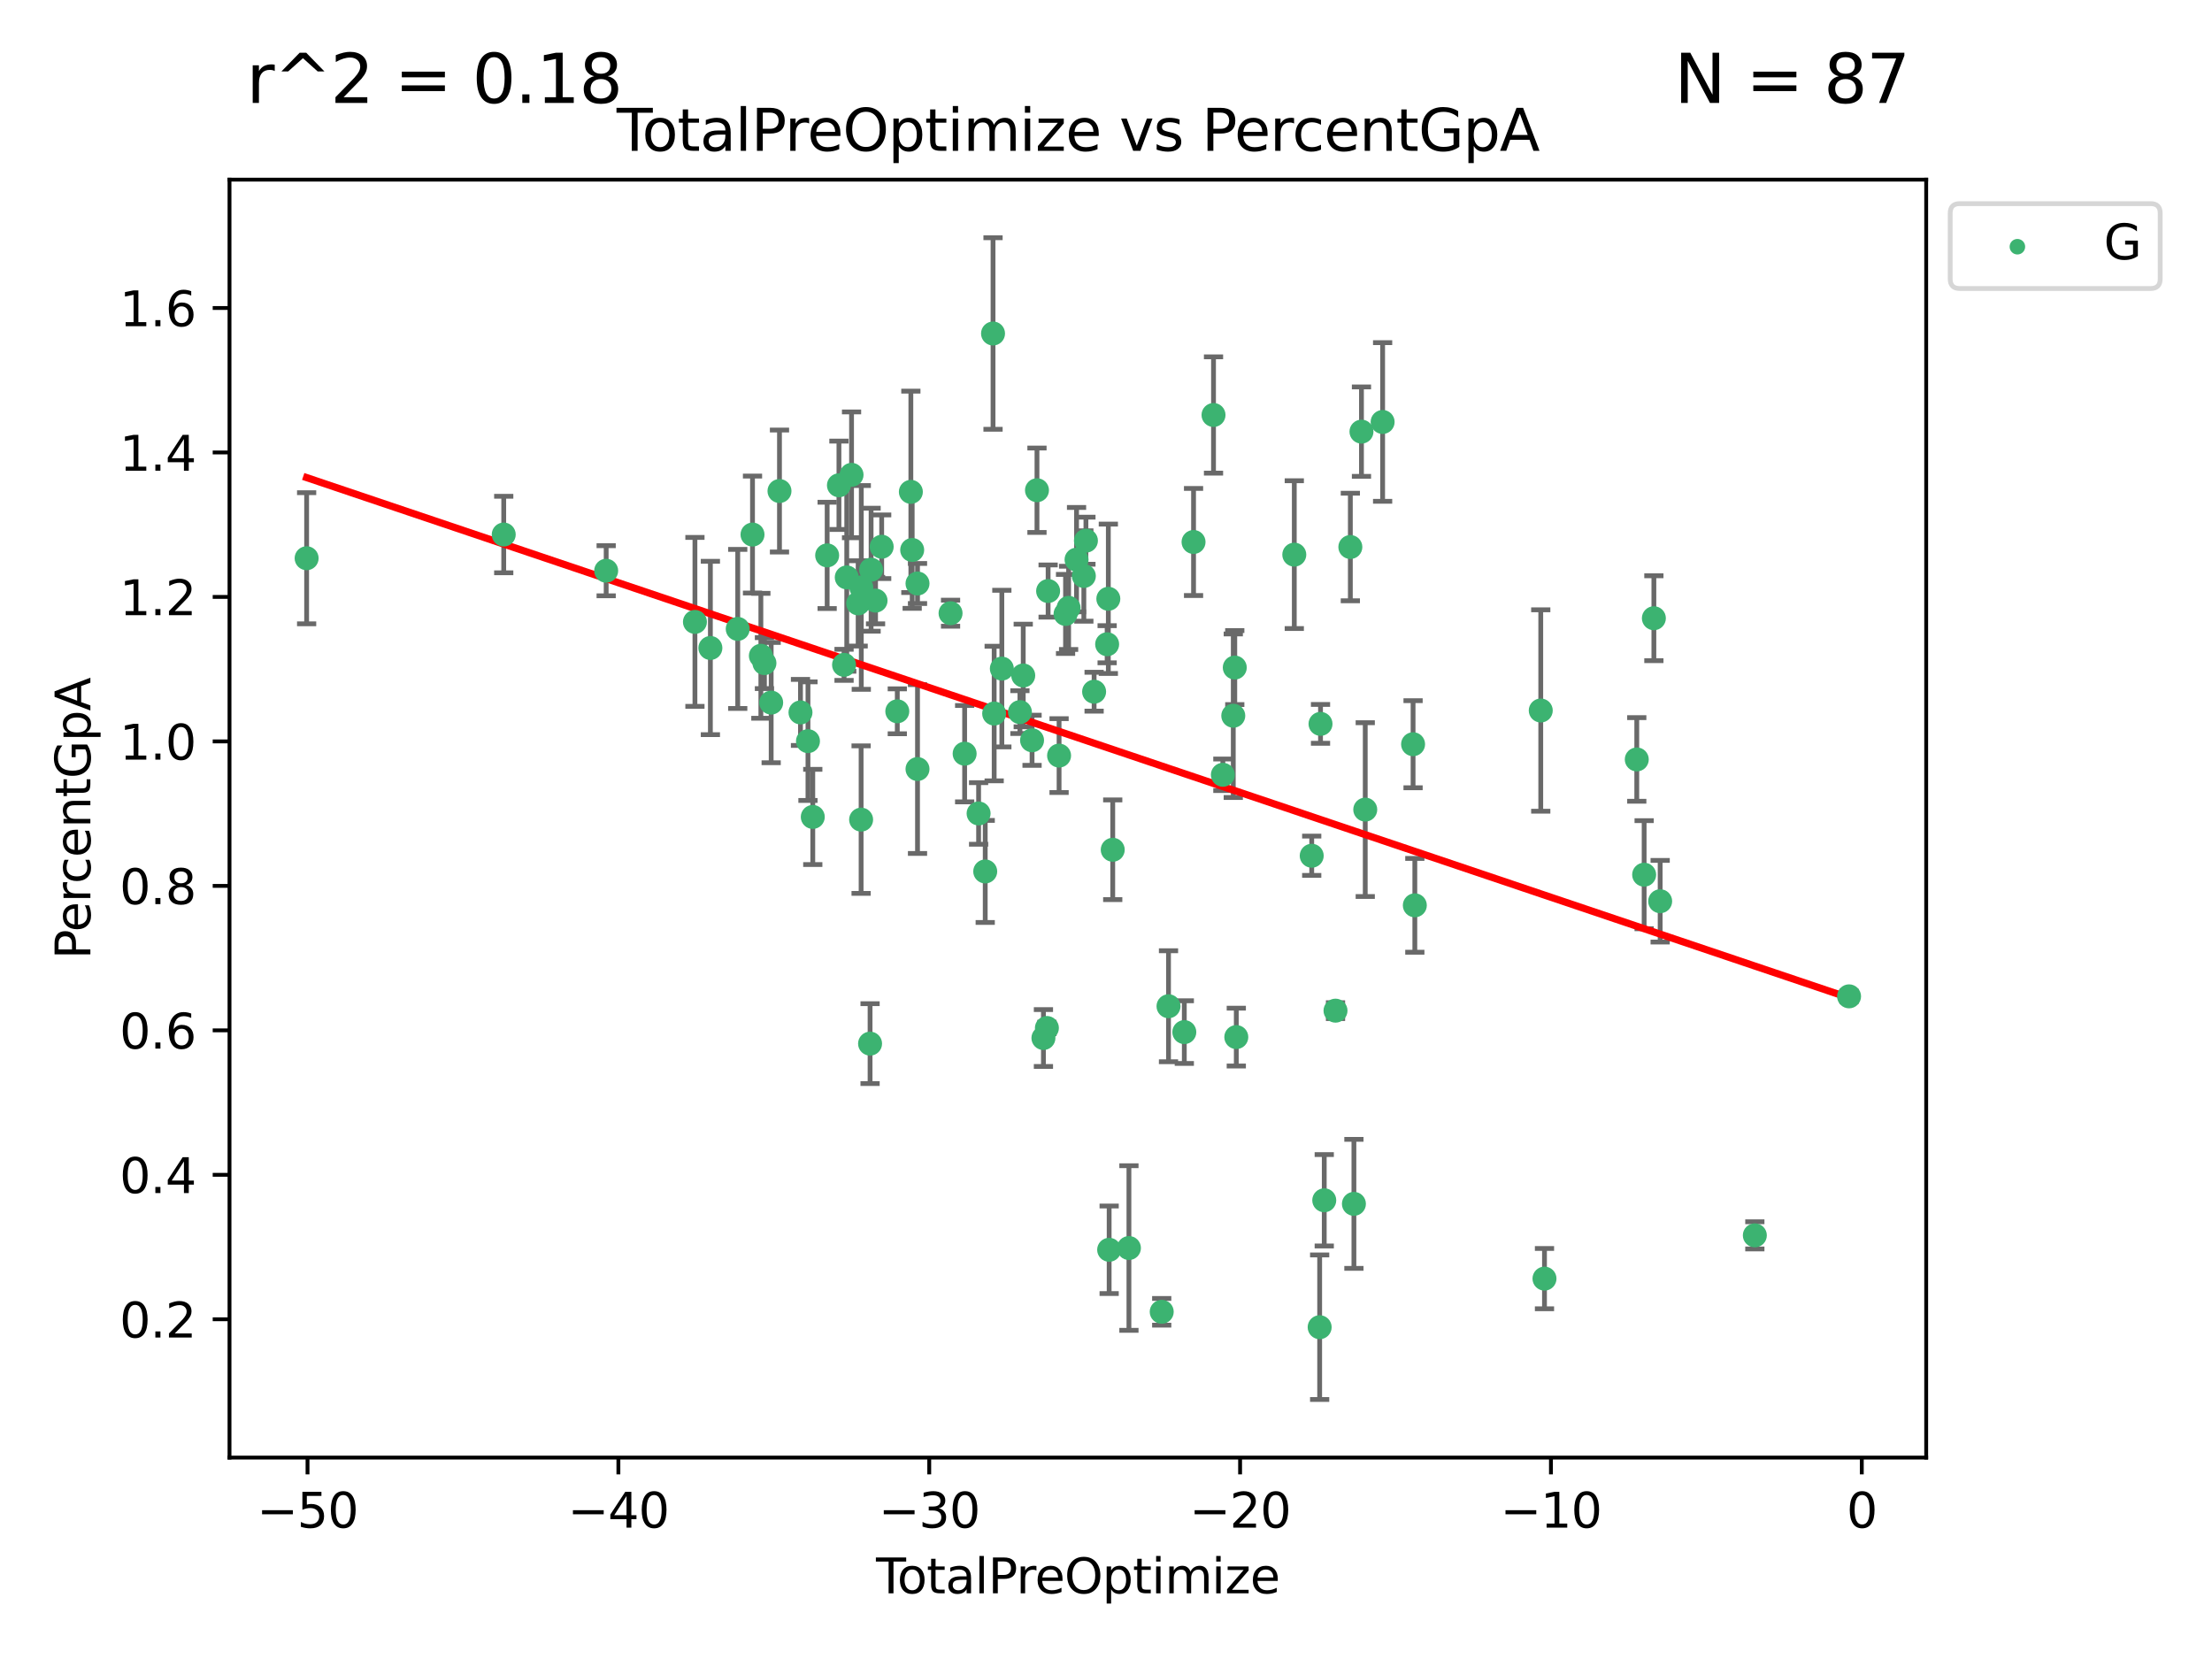 <?xml version="1.0" encoding="utf-8" standalone="no"?>
<!DOCTYPE svg PUBLIC "-//W3C//DTD SVG 1.1//EN"
  "http://www.w3.org/Graphics/SVG/1.1/DTD/svg11.dtd">
<svg xmlns:xlink="http://www.w3.org/1999/xlink" width="460.8pt" height="345.6pt" viewBox="0 0 460.8 345.6" xmlns="http://www.w3.org/2000/svg" version="1.1">
 <defs>
  <style type="text/css">*{stroke-linejoin: round; stroke-linecap: butt}</style>
 </defs>
 <g id="figure_1">
  <g id="patch_1">
   <path d="M 0 345.6 
L 460.8 345.6 
L 460.8 0 
L 0 0 
z
" style="fill: #ffffff"/>
  </g>
  <g id="axes_1">
   <g id="patch_2">
    <path d="M 47.81 303.64 
L 401.26 303.64 
L 401.26 37.422 
L 47.81 37.422 
z
" style="fill: #ffffff"/>
   </g>
   <g id="PathCollection_1">
    <defs>
     <path id="me308e5fb9a" d="M 0 1.118 
C 0.297 1.118 0.581 1 0.791 0.791 
C 1 0.581 1.118 0.297 1.118 0 
C 1.118 -0.297 1 -0.581 0.791 -0.791 
C 0.581 -1 0.297 -1.118 0 -1.118 
C -0.297 -1.118 -0.581 -1 -0.791 -0.791 
C -1 -0.581 -1.118 -0.297 -1.118 0 
C -1.118 0.297 -1 0.581 -0.791 0.791 
C -0.581 1 -0.297 1.118 0 1.118 
z
" style="stroke: #3cb371"/>
    </defs>
    <g clip-path="url(#p333c9e2230)">
     <use xlink:href="#me308e5fb9a" x="63.876" y="116.291" style="fill: #3cb371; stroke: #3cb371"/>
     <use xlink:href="#me308e5fb9a" x="104.936" y="111.353" style="fill: #3cb371; stroke: #3cb371"/>
     <use xlink:href="#me308e5fb9a" x="126.277" y="118.895" style="fill: #3cb371; stroke: #3cb371"/>
     <use xlink:href="#me308e5fb9a" x="144.768" y="129.553" style="fill: #3cb371; stroke: #3cb371"/>
     <use xlink:href="#me308e5fb9a" x="147.986" y="134.985" style="fill: #3cb371; stroke: #3cb371"/>
     <use xlink:href="#me308e5fb9a" x="153.683" y="131.015" style="fill: #3cb371; stroke: #3cb371"/>
     <use xlink:href="#me308e5fb9a" x="156.762" y="111.359" style="fill: #3cb371; stroke: #3cb371"/>
     <use xlink:href="#me308e5fb9a" x="158.502" y="136.615" style="fill: #3cb371; stroke: #3cb371"/>
     <use xlink:href="#me308e5fb9a" x="159.246" y="138.137" style="fill: #3cb371; stroke: #3cb371"/>
     <use xlink:href="#me308e5fb9a" x="160.649" y="146.362" style="fill: #3cb371; stroke: #3cb371"/>
     <use xlink:href="#me308e5fb9a" x="162.381" y="102.29" style="fill: #3cb371; stroke: #3cb371"/>
     <use xlink:href="#me308e5fb9a" x="166.756" y="148.412" style="fill: #3cb371; stroke: #3cb371"/>
     <use xlink:href="#me308e5fb9a" x="168.315" y="154.395" style="fill: #3cb371; stroke: #3cb371"/>
     <use xlink:href="#me308e5fb9a" x="169.317" y="170.182" style="fill: #3cb371; stroke: #3cb371"/>
     <use xlink:href="#me308e5fb9a" x="172.311" y="115.697" style="fill: #3cb371; stroke: #3cb371"/>
     <use xlink:href="#me308e5fb9a" x="174.765" y="101.095" style="fill: #3cb371; stroke: #3cb371"/>
     <use xlink:href="#me308e5fb9a" x="175.832" y="138.499" style="fill: #3cb371; stroke: #3cb371"/>
     <use xlink:href="#me308e5fb9a" x="176.394" y="120.285" style="fill: #3cb371; stroke: #3cb371"/>
     <use xlink:href="#me308e5fb9a" x="177.393" y="98.917" style="fill: #3cb371; stroke: #3cb371"/>
     <use xlink:href="#me308e5fb9a" x="178.769" y="125.697" style="fill: #3cb371; stroke: #3cb371"/>
     <use xlink:href="#me308e5fb9a" x="179.385" y="170.743" style="fill: #3cb371; stroke: #3cb371"/>
     <use xlink:href="#me308e5fb9a" x="179.423" y="122.372" style="fill: #3cb371; stroke: #3cb371"/>
     <use xlink:href="#me308e5fb9a" x="181.251" y="217.408" style="fill: #3cb371; stroke: #3cb371"/>
     <use xlink:href="#me308e5fb9a" x="181.465" y="118.677" style="fill: #3cb371; stroke: #3cb371"/>
     <use xlink:href="#me308e5fb9a" x="182.394" y="125.118" style="fill: #3cb371; stroke: #3cb371"/>
     <use xlink:href="#me308e5fb9a" x="183.67" y="113.896" style="fill: #3cb371; stroke: #3cb371"/>
     <use xlink:href="#me308e5fb9a" x="186.923" y="148.177" style="fill: #3cb371; stroke: #3cb371"/>
     <use xlink:href="#me308e5fb9a" x="189.749" y="102.463" style="fill: #3cb371; stroke: #3cb371"/>
     <use xlink:href="#me308e5fb9a" x="190.025" y="114.567" style="fill: #3cb371; stroke: #3cb371"/>
     <use xlink:href="#me308e5fb9a" x="191.134" y="121.554" style="fill: #3cb371; stroke: #3cb371"/>
     <use xlink:href="#me308e5fb9a" x="191.134" y="160.204" style="fill: #3cb371; stroke: #3cb371"/>
     <use xlink:href="#me308e5fb9a" x="198.018" y="127.743" style="fill: #3cb371; stroke: #3cb371"/>
     <use xlink:href="#me308e5fb9a" x="200.952" y="157.007" style="fill: #3cb371; stroke: #3cb371"/>
     <use xlink:href="#me308e5fb9a" x="203.861" y="169.458" style="fill: #3cb371; stroke: #3cb371"/>
     <use xlink:href="#me308e5fb9a" x="205.24" y="181.537" style="fill: #3cb371; stroke: #3cb371"/>
     <use xlink:href="#me308e5fb9a" x="206.866" y="69.475" style="fill: #3cb371; stroke: #3cb371"/>
     <use xlink:href="#me308e5fb9a" x="207.104" y="148.645" style="fill: #3cb371; stroke: #3cb371"/>
     <use xlink:href="#me308e5fb9a" x="208.703" y="139.282" style="fill: #3cb371; stroke: #3cb371"/>
     <use xlink:href="#me308e5fb9a" x="212.47" y="148.345" style="fill: #3cb371; stroke: #3cb371"/>
     <use xlink:href="#me308e5fb9a" x="213.159" y="140.717" style="fill: #3cb371; stroke: #3cb371"/>
     <use xlink:href="#me308e5fb9a" x="214.996" y="154.214" style="fill: #3cb371; stroke: #3cb371"/>
     <use xlink:href="#me308e5fb9a" x="216.021" y="102.123" style="fill: #3cb371; stroke: #3cb371"/>
     <use xlink:href="#me308e5fb9a" x="217.366" y="216.239" style="fill: #3cb371; stroke: #3cb371"/>
     <use xlink:href="#me308e5fb9a" x="218.089" y="214.147" style="fill: #3cb371; stroke: #3cb371"/>
     <use xlink:href="#me308e5fb9a" x="218.342" y="123.124" style="fill: #3cb371; stroke: #3cb371"/>
     <use xlink:href="#me308e5fb9a" x="220.626" y="157.403" style="fill: #3cb371; stroke: #3cb371"/>
     <use xlink:href="#me308e5fb9a" x="221.974" y="127.897" style="fill: #3cb371; stroke: #3cb371"/>
     <use xlink:href="#me308e5fb9a" x="222.612" y="126.628" style="fill: #3cb371; stroke: #3cb371"/>
     <use xlink:href="#me308e5fb9a" x="224.264" y="116.585" style="fill: #3cb371; stroke: #3cb371"/>
     <use xlink:href="#me308e5fb9a" x="225.784" y="119.988" style="fill: #3cb371; stroke: #3cb371"/>
     <use xlink:href="#me308e5fb9a" x="226.218" y="112.635" style="fill: #3cb371; stroke: #3cb371"/>
     <use xlink:href="#me308e5fb9a" x="227.924" y="144.094" style="fill: #3cb371; stroke: #3cb371"/>
     <use xlink:href="#me308e5fb9a" x="230.638" y="134.208" style="fill: #3cb371; stroke: #3cb371"/>
     <use xlink:href="#me308e5fb9a" x="230.886" y="124.739" style="fill: #3cb371; stroke: #3cb371"/>
     <use xlink:href="#me308e5fb9a" x="231.057" y="260.355" style="fill: #3cb371; stroke: #3cb371"/>
     <use xlink:href="#me308e5fb9a" x="231.803" y="177.022" style="fill: #3cb371; stroke: #3cb371"/>
     <use xlink:href="#me308e5fb9a" x="235.177" y="259.986" style="fill: #3cb371; stroke: #3cb371"/>
     <use xlink:href="#me308e5fb9a" x="242.007" y="273.271" style="fill: #3cb371; stroke: #3cb371"/>
     <use xlink:href="#me308e5fb9a" x="243.422" y="209.618" style="fill: #3cb371; stroke: #3cb371"/>
     <use xlink:href="#me308e5fb9a" x="246.713" y="215.006" style="fill: #3cb371; stroke: #3cb371"/>
     <use xlink:href="#me308e5fb9a" x="248.638" y="112.906" style="fill: #3cb371; stroke: #3cb371"/>
     <use xlink:href="#me308e5fb9a" x="252.798" y="86.449" style="fill: #3cb371; stroke: #3cb371"/>
     <use xlink:href="#me308e5fb9a" x="254.745" y="161.403" style="fill: #3cb371; stroke: #3cb371"/>
     <use xlink:href="#me308e5fb9a" x="256.914" y="149.102" style="fill: #3cb371; stroke: #3cb371"/>
     <use xlink:href="#me308e5fb9a" x="257.226" y="139.064" style="fill: #3cb371; stroke: #3cb371"/>
     <use xlink:href="#me308e5fb9a" x="257.543" y="216.043" style="fill: #3cb371; stroke: #3cb371"/>
     <use xlink:href="#me308e5fb9a" x="269.625" y="115.542" style="fill: #3cb371; stroke: #3cb371"/>
     <use xlink:href="#me308e5fb9a" x="273.255" y="178.266" style="fill: #3cb371; stroke: #3cb371"/>
     <use xlink:href="#me308e5fb9a" x="274.909" y="276.483" style="fill: #3cb371; stroke: #3cb371"/>
     <use xlink:href="#me308e5fb9a" x="275.088" y="150.795" style="fill: #3cb371; stroke: #3cb371"/>
     <use xlink:href="#me308e5fb9a" x="275.866" y="250.041" style="fill: #3cb371; stroke: #3cb371"/>
     <use xlink:href="#me308e5fb9a" x="278.211" y="210.538" style="fill: #3cb371; stroke: #3cb371"/>
     <use xlink:href="#me308e5fb9a" x="281.302" y="113.952" style="fill: #3cb371; stroke: #3cb371"/>
     <use xlink:href="#me308e5fb9a" x="282.045" y="250.785" style="fill: #3cb371; stroke: #3cb371"/>
     <use xlink:href="#me308e5fb9a" x="283.619" y="89.917" style="fill: #3cb371; stroke: #3cb371"/>
     <use xlink:href="#me308e5fb9a" x="284.406" y="168.654" style="fill: #3cb371; stroke: #3cb371"/>
     <use xlink:href="#me308e5fb9a" x="288.026" y="87.905" style="fill: #3cb371; stroke: #3cb371"/>
     <use xlink:href="#me308e5fb9a" x="294.37" y="155.034" style="fill: #3cb371; stroke: #3cb371"/>
     <use xlink:href="#me308e5fb9a" x="294.734" y="188.597" style="fill: #3cb371; stroke: #3cb371"/>
     <use xlink:href="#me308e5fb9a" x="320.968" y="148.012" style="fill: #3cb371; stroke: #3cb371"/>
     <use xlink:href="#me308e5fb9a" x="321.745" y="266.36" style="fill: #3cb371; stroke: #3cb371"/>
     <use xlink:href="#me308e5fb9a" x="340.97" y="158.203" style="fill: #3cb371; stroke: #3cb371"/>
     <use xlink:href="#me308e5fb9a" x="342.505" y="182.215" style="fill: #3cb371; stroke: #3cb371"/>
     <use xlink:href="#me308e5fb9a" x="344.532" y="128.788" style="fill: #3cb371; stroke: #3cb371"/>
     <use xlink:href="#me308e5fb9a" x="345.842" y="187.742" style="fill: #3cb371; stroke: #3cb371"/>
     <use xlink:href="#me308e5fb9a" x="365.565" y="257.347" style="fill: #3cb371; stroke: #3cb371"/>
     <use xlink:href="#me308e5fb9a" x="385.194" y="207.557" style="fill: #3cb371; stroke: #3cb371"/>
    </g>
   </g>
   <g id="matplotlib.axis_1">
    <g id="xtick_1">
     <g id="line2d_1">
      <defs>
       <path id="m174d7c29f8" d="M 0 0 
L 0 3.5 
" style="stroke: #000000; stroke-width: 0.8"/>
      </defs>
      <g>
       <use xlink:href="#m174d7c29f8" x="64.063" y="303.64" style="stroke: #000000; stroke-width: 0.8"/>
      </g>
     </g>
     <g id="text_1">
      <!-- −50 -->
      <g transform="translate(53.511 318.238)scale(0.1 -0.1)">
       <defs>
        <path id="DejaVuSans-2212" d="M 678 2272 
L 4684 2272 
L 4684 1741 
L 678 1741 
L 678 2272 
z
" transform="scale(0.016)"/>
        <path id="DejaVuSans-35" d="M 691 4666 
L 3169 4666 
L 3169 4134 
L 1269 4134 
L 1269 2991 
Q 1406 3038 1543 3061 
Q 1681 3084 1819 3084 
Q 2600 3084 3056 2656 
Q 3513 2228 3513 1497 
Q 3513 744 3044 326 
Q 2575 -91 1722 -91 
Q 1428 -91 1123 -41 
Q 819 9 494 109 
L 494 744 
Q 775 591 1075 516 
Q 1375 441 1709 441 
Q 2250 441 2565 725 
Q 2881 1009 2881 1497 
Q 2881 1984 2565 2268 
Q 2250 2553 1709 2553 
Q 1456 2553 1204 2497 
Q 953 2441 691 2322 
L 691 4666 
z
" transform="scale(0.016)"/>
        <path id="DejaVuSans-30" d="M 2034 4250 
Q 1547 4250 1301 3770 
Q 1056 3291 1056 2328 
Q 1056 1369 1301 889 
Q 1547 409 2034 409 
Q 2525 409 2770 889 
Q 3016 1369 3016 2328 
Q 3016 3291 2770 3770 
Q 2525 4250 2034 4250 
z
M 2034 4750 
Q 2819 4750 3233 4129 
Q 3647 3509 3647 2328 
Q 3647 1150 3233 529 
Q 2819 -91 2034 -91 
Q 1250 -91 836 529 
Q 422 1150 422 2328 
Q 422 3509 836 4129 
Q 1250 4750 2034 4750 
z
" transform="scale(0.016)"/>
       </defs>
       <use xlink:href="#DejaVuSans-2212"/>
       <use xlink:href="#DejaVuSans-35" x="83.789"/>
       <use xlink:href="#DejaVuSans-30" x="147.412"/>
      </g>
     </g>
    </g>
    <g id="xtick_2">
     <g id="line2d_2">
      <g>
       <use xlink:href="#m174d7c29f8" x="128.82" y="303.64" style="stroke: #000000; stroke-width: 0.8"/>
      </g>
     </g>
     <g id="text_2">
      <!-- −40 -->
      <g transform="translate(118.268 318.238)scale(0.1 -0.1)">
       <defs>
        <path id="DejaVuSans-34" d="M 2419 4116 
L 825 1625 
L 2419 1625 
L 2419 4116 
z
M 2253 4666 
L 3047 4666 
L 3047 1625 
L 3713 1625 
L 3713 1100 
L 3047 1100 
L 3047 0 
L 2419 0 
L 2419 1100 
L 313 1100 
L 313 1709 
L 2253 4666 
z
" transform="scale(0.016)"/>
       </defs>
       <use xlink:href="#DejaVuSans-2212"/>
       <use xlink:href="#DejaVuSans-34" x="83.789"/>
       <use xlink:href="#DejaVuSans-30" x="147.412"/>
      </g>
     </g>
    </g>
    <g id="xtick_3">
     <g id="line2d_3">
      <g>
       <use xlink:href="#m174d7c29f8" x="193.577" y="303.64" style="stroke: #000000; stroke-width: 0.8"/>
      </g>
     </g>
     <g id="text_3">
      <!-- −30 -->
      <g transform="translate(183.024 318.238)scale(0.1 -0.1)">
       <defs>
        <path id="DejaVuSans-33" d="M 2597 2516 
Q 3050 2419 3304 2112 
Q 3559 1806 3559 1356 
Q 3559 666 3084 287 
Q 2609 -91 1734 -91 
Q 1441 -91 1130 -33 
Q 819 25 488 141 
L 488 750 
Q 750 597 1062 519 
Q 1375 441 1716 441 
Q 2309 441 2620 675 
Q 2931 909 2931 1356 
Q 2931 1769 2642 2001 
Q 2353 2234 1838 2234 
L 1294 2234 
L 1294 2753 
L 1863 2753 
Q 2328 2753 2575 2939 
Q 2822 3125 2822 3475 
Q 2822 3834 2567 4026 
Q 2313 4219 1838 4219 
Q 1578 4219 1281 4162 
Q 984 4106 628 3988 
L 628 4550 
Q 988 4650 1302 4700 
Q 1616 4750 1894 4750 
Q 2613 4750 3031 4423 
Q 3450 4097 3450 3541 
Q 3450 3153 3228 2886 
Q 3006 2619 2597 2516 
z
" transform="scale(0.016)"/>
       </defs>
       <use xlink:href="#DejaVuSans-2212"/>
       <use xlink:href="#DejaVuSans-33" x="83.789"/>
       <use xlink:href="#DejaVuSans-30" x="147.412"/>
      </g>
     </g>
    </g>
    <g id="xtick_4">
     <g id="line2d_4">
      <g>
       <use xlink:href="#m174d7c29f8" x="258.334" y="303.64" style="stroke: #000000; stroke-width: 0.8"/>
      </g>
     </g>
     <g id="text_4">
      <!-- −20 -->
      <g transform="translate(247.781 318.238)scale(0.1 -0.1)">
       <defs>
        <path id="DejaVuSans-32" d="M 1228 531 
L 3431 531 
L 3431 0 
L 469 0 
L 469 531 
Q 828 903 1448 1529 
Q 2069 2156 2228 2338 
Q 2531 2678 2651 2914 
Q 2772 3150 2772 3378 
Q 2772 3750 2511 3984 
Q 2250 4219 1831 4219 
Q 1534 4219 1204 4116 
Q 875 4013 500 3803 
L 500 4441 
Q 881 4594 1212 4672 
Q 1544 4750 1819 4750 
Q 2544 4750 2975 4387 
Q 3406 4025 3406 3419 
Q 3406 3131 3298 2873 
Q 3191 2616 2906 2266 
Q 2828 2175 2409 1742 
Q 1991 1309 1228 531 
z
" transform="scale(0.016)"/>
       </defs>
       <use xlink:href="#DejaVuSans-2212"/>
       <use xlink:href="#DejaVuSans-32" x="83.789"/>
       <use xlink:href="#DejaVuSans-30" x="147.412"/>
      </g>
     </g>
    </g>
    <g id="xtick_5">
     <g id="line2d_5">
      <g>
       <use xlink:href="#m174d7c29f8" x="323.091" y="303.64" style="stroke: #000000; stroke-width: 0.8"/>
      </g>
     </g>
     <g id="text_5">
      <!-- −10 -->
      <g transform="translate(312.538 318.238)scale(0.1 -0.1)">
       <defs>
        <path id="DejaVuSans-31" d="M 794 531 
L 1825 531 
L 1825 4091 
L 703 3866 
L 703 4441 
L 1819 4666 
L 2450 4666 
L 2450 531 
L 3481 531 
L 3481 0 
L 794 0 
L 794 531 
z
" transform="scale(0.016)"/>
       </defs>
       <use xlink:href="#DejaVuSans-2212"/>
       <use xlink:href="#DejaVuSans-31" x="83.789"/>
       <use xlink:href="#DejaVuSans-30" x="147.412"/>
      </g>
     </g>
    </g>
    <g id="xtick_6">
     <g id="line2d_6">
      <g>
       <use xlink:href="#m174d7c29f8" x="387.847" y="303.64" style="stroke: #000000; stroke-width: 0.8"/>
      </g>
     </g>
     <g id="text_6">
      <!-- 0 -->
      <g transform="translate(384.666 318.238)scale(0.1 -0.1)">
       <use xlink:href="#DejaVuSans-30"/>
      </g>
     </g>
    </g>
    <g id="text_7">
     <!-- TotalPreOptimize -->
     <g transform="translate(182.492 331.917)scale(0.1 -0.1)">
      <defs>
       <path id="DejaVuSans-54" d="M -19 4666 
L 3928 4666 
L 3928 4134 
L 2272 4134 
L 2272 0 
L 1638 0 
L 1638 4134 
L -19 4134 
L -19 4666 
z
" transform="scale(0.016)"/>
       <path id="DejaVuSans-6f" d="M 1959 3097 
Q 1497 3097 1228 2736 
Q 959 2375 959 1747 
Q 959 1119 1226 758 
Q 1494 397 1959 397 
Q 2419 397 2687 759 
Q 2956 1122 2956 1747 
Q 2956 2369 2687 2733 
Q 2419 3097 1959 3097 
z
M 1959 3584 
Q 2709 3584 3137 3096 
Q 3566 2609 3566 1747 
Q 3566 888 3137 398 
Q 2709 -91 1959 -91 
Q 1206 -91 779 398 
Q 353 888 353 1747 
Q 353 2609 779 3096 
Q 1206 3584 1959 3584 
z
" transform="scale(0.016)"/>
       <path id="DejaVuSans-74" d="M 1172 4494 
L 1172 3500 
L 2356 3500 
L 2356 3053 
L 1172 3053 
L 1172 1153 
Q 1172 725 1289 603 
Q 1406 481 1766 481 
L 2356 481 
L 2356 0 
L 1766 0 
Q 1100 0 847 248 
Q 594 497 594 1153 
L 594 3053 
L 172 3053 
L 172 3500 
L 594 3500 
L 594 4494 
L 1172 4494 
z
" transform="scale(0.016)"/>
       <path id="DejaVuSans-61" d="M 2194 1759 
Q 1497 1759 1228 1600 
Q 959 1441 959 1056 
Q 959 750 1161 570 
Q 1363 391 1709 391 
Q 2188 391 2477 730 
Q 2766 1069 2766 1631 
L 2766 1759 
L 2194 1759 
z
M 3341 1997 
L 3341 0 
L 2766 0 
L 2766 531 
Q 2569 213 2275 61 
Q 1981 -91 1556 -91 
Q 1019 -91 701 211 
Q 384 513 384 1019 
Q 384 1609 779 1909 
Q 1175 2209 1959 2209 
L 2766 2209 
L 2766 2266 
Q 2766 2663 2505 2880 
Q 2244 3097 1772 3097 
Q 1472 3097 1187 3025 
Q 903 2953 641 2809 
L 641 3341 
Q 956 3463 1253 3523 
Q 1550 3584 1831 3584 
Q 2591 3584 2966 3190 
Q 3341 2797 3341 1997 
z
" transform="scale(0.016)"/>
       <path id="DejaVuSans-6c" d="M 603 4863 
L 1178 4863 
L 1178 0 
L 603 0 
L 603 4863 
z
" transform="scale(0.016)"/>
       <path id="DejaVuSans-50" d="M 1259 4147 
L 1259 2394 
L 2053 2394 
Q 2494 2394 2734 2622 
Q 2975 2850 2975 3272 
Q 2975 3691 2734 3919 
Q 2494 4147 2053 4147 
L 1259 4147 
z
M 628 4666 
L 2053 4666 
Q 2838 4666 3239 4311 
Q 3641 3956 3641 3272 
Q 3641 2581 3239 2228 
Q 2838 1875 2053 1875 
L 1259 1875 
L 1259 0 
L 628 0 
L 628 4666 
z
" transform="scale(0.016)"/>
       <path id="DejaVuSans-72" d="M 2631 2963 
Q 2534 3019 2420 3045 
Q 2306 3072 2169 3072 
Q 1681 3072 1420 2755 
Q 1159 2438 1159 1844 
L 1159 0 
L 581 0 
L 581 3500 
L 1159 3500 
L 1159 2956 
Q 1341 3275 1631 3429 
Q 1922 3584 2338 3584 
Q 2397 3584 2469 3576 
Q 2541 3569 2628 3553 
L 2631 2963 
z
" transform="scale(0.016)"/>
       <path id="DejaVuSans-65" d="M 3597 1894 
L 3597 1613 
L 953 1613 
Q 991 1019 1311 708 
Q 1631 397 2203 397 
Q 2534 397 2845 478 
Q 3156 559 3463 722 
L 3463 178 
Q 3153 47 2828 -22 
Q 2503 -91 2169 -91 
Q 1331 -91 842 396 
Q 353 884 353 1716 
Q 353 2575 817 3079 
Q 1281 3584 2069 3584 
Q 2775 3584 3186 3129 
Q 3597 2675 3597 1894 
z
M 3022 2063 
Q 3016 2534 2758 2815 
Q 2500 3097 2075 3097 
Q 1594 3097 1305 2825 
Q 1016 2553 972 2059 
L 3022 2063 
z
" transform="scale(0.016)"/>
       <path id="DejaVuSans-4f" d="M 2522 4238 
Q 1834 4238 1429 3725 
Q 1025 3213 1025 2328 
Q 1025 1447 1429 934 
Q 1834 422 2522 422 
Q 3209 422 3611 934 
Q 4013 1447 4013 2328 
Q 4013 3213 3611 3725 
Q 3209 4238 2522 4238 
z
M 2522 4750 
Q 3503 4750 4090 4092 
Q 4678 3434 4678 2328 
Q 4678 1225 4090 567 
Q 3503 -91 2522 -91 
Q 1538 -91 948 565 
Q 359 1222 359 2328 
Q 359 3434 948 4092 
Q 1538 4750 2522 4750 
z
" transform="scale(0.016)"/>
       <path id="DejaVuSans-70" d="M 1159 525 
L 1159 -1331 
L 581 -1331 
L 581 3500 
L 1159 3500 
L 1159 2969 
Q 1341 3281 1617 3432 
Q 1894 3584 2278 3584 
Q 2916 3584 3314 3078 
Q 3713 2572 3713 1747 
Q 3713 922 3314 415 
Q 2916 -91 2278 -91 
Q 1894 -91 1617 61 
Q 1341 213 1159 525 
z
M 3116 1747 
Q 3116 2381 2855 2742 
Q 2594 3103 2138 3103 
Q 1681 3103 1420 2742 
Q 1159 2381 1159 1747 
Q 1159 1113 1420 752 
Q 1681 391 2138 391 
Q 2594 391 2855 752 
Q 3116 1113 3116 1747 
z
" transform="scale(0.016)"/>
       <path id="DejaVuSans-69" d="M 603 3500 
L 1178 3500 
L 1178 0 
L 603 0 
L 603 3500 
z
M 603 4863 
L 1178 4863 
L 1178 4134 
L 603 4134 
L 603 4863 
z
" transform="scale(0.016)"/>
       <path id="DejaVuSans-6d" d="M 3328 2828 
Q 3544 3216 3844 3400 
Q 4144 3584 4550 3584 
Q 5097 3584 5394 3201 
Q 5691 2819 5691 2113 
L 5691 0 
L 5113 0 
L 5113 2094 
Q 5113 2597 4934 2840 
Q 4756 3084 4391 3084 
Q 3944 3084 3684 2787 
Q 3425 2491 3425 1978 
L 3425 0 
L 2847 0 
L 2847 2094 
Q 2847 2600 2669 2842 
Q 2491 3084 2119 3084 
Q 1678 3084 1418 2786 
Q 1159 2488 1159 1978 
L 1159 0 
L 581 0 
L 581 3500 
L 1159 3500 
L 1159 2956 
Q 1356 3278 1631 3431 
Q 1906 3584 2284 3584 
Q 2666 3584 2933 3390 
Q 3200 3197 3328 2828 
z
" transform="scale(0.016)"/>
       <path id="DejaVuSans-7a" d="M 353 3500 
L 3084 3500 
L 3084 2975 
L 922 459 
L 3084 459 
L 3084 0 
L 275 0 
L 275 525 
L 2438 3041 
L 353 3041 
L 353 3500 
z
" transform="scale(0.016)"/>
      </defs>
      <use xlink:href="#DejaVuSans-54"/>
      <use xlink:href="#DejaVuSans-6f" x="44.084"/>
      <use xlink:href="#DejaVuSans-74" x="105.266"/>
      <use xlink:href="#DejaVuSans-61" x="144.475"/>
      <use xlink:href="#DejaVuSans-6c" x="205.754"/>
      <use xlink:href="#DejaVuSans-50" x="233.537"/>
      <use xlink:href="#DejaVuSans-72" x="292.09"/>
      <use xlink:href="#DejaVuSans-65" x="330.953"/>
      <use xlink:href="#DejaVuSans-4f" x="392.477"/>
      <use xlink:href="#DejaVuSans-70" x="471.188"/>
      <use xlink:href="#DejaVuSans-74" x="534.664"/>
      <use xlink:href="#DejaVuSans-69" x="573.873"/>
      <use xlink:href="#DejaVuSans-6d" x="601.656"/>
      <use xlink:href="#DejaVuSans-69" x="699.068"/>
      <use xlink:href="#DejaVuSans-7a" x="726.852"/>
      <use xlink:href="#DejaVuSans-65" x="779.342"/>
     </g>
    </g>
   </g>
   <g id="matplotlib.axis_2">
    <g id="ytick_1">
     <g id="line2d_7">
      <defs>
       <path id="m627a3cd4da" d="M 0 0 
L -3.5 0 
" style="stroke: #000000; stroke-width: 0.8"/>
      </defs>
      <g>
       <use xlink:href="#m627a3cd4da" x="47.81" y="274.831" style="stroke: #000000; stroke-width: 0.8"/>
      </g>
     </g>
     <g id="text_8">
      <!-- 0.2 -->
      <g transform="translate(24.907 278.63)scale(0.1 -0.1)">
       <defs>
        <path id="DejaVuSans-2e" d="M 684 794 
L 1344 794 
L 1344 0 
L 684 0 
L 684 794 
z
" transform="scale(0.016)"/>
       </defs>
       <use xlink:href="#DejaVuSans-30"/>
       <use xlink:href="#DejaVuSans-2e" x="63.623"/>
       <use xlink:href="#DejaVuSans-32" x="95.41"/>
      </g>
     </g>
    </g>
    <g id="ytick_2">
     <g id="line2d_8">
      <g>
       <use xlink:href="#m627a3cd4da" x="47.81" y="244.735" style="stroke: #000000; stroke-width: 0.8"/>
      </g>
     </g>
     <g id="text_9">
      <!-- 0.4 -->
      <g transform="translate(24.907 248.534)scale(0.1 -0.1)">
       <use xlink:href="#DejaVuSans-30"/>
       <use xlink:href="#DejaVuSans-2e" x="63.623"/>
       <use xlink:href="#DejaVuSans-34" x="95.41"/>
      </g>
     </g>
    </g>
    <g id="ytick_3">
     <g id="line2d_9">
      <g>
       <use xlink:href="#m627a3cd4da" x="47.81" y="214.639" style="stroke: #000000; stroke-width: 0.8"/>
      </g>
     </g>
     <g id="text_10">
      <!-- 0.6 -->
      <g transform="translate(24.907 218.438)scale(0.1 -0.1)">
       <defs>
        <path id="DejaVuSans-36" d="M 2113 2584 
Q 1688 2584 1439 2293 
Q 1191 2003 1191 1497 
Q 1191 994 1439 701 
Q 1688 409 2113 409 
Q 2538 409 2786 701 
Q 3034 994 3034 1497 
Q 3034 2003 2786 2293 
Q 2538 2584 2113 2584 
z
M 3366 4563 
L 3366 3988 
Q 3128 4100 2886 4159 
Q 2644 4219 2406 4219 
Q 1781 4219 1451 3797 
Q 1122 3375 1075 2522 
Q 1259 2794 1537 2939 
Q 1816 3084 2150 3084 
Q 2853 3084 3261 2657 
Q 3669 2231 3669 1497 
Q 3669 778 3244 343 
Q 2819 -91 2113 -91 
Q 1303 -91 875 529 
Q 447 1150 447 2328 
Q 447 3434 972 4092 
Q 1497 4750 2381 4750 
Q 2619 4750 2861 4703 
Q 3103 4656 3366 4563 
z
" transform="scale(0.016)"/>
       </defs>
       <use xlink:href="#DejaVuSans-30"/>
       <use xlink:href="#DejaVuSans-2e" x="63.623"/>
       <use xlink:href="#DejaVuSans-36" x="95.41"/>
      </g>
     </g>
    </g>
    <g id="ytick_4">
     <g id="line2d_10">
      <g>
       <use xlink:href="#m627a3cd4da" x="47.81" y="184.543" style="stroke: #000000; stroke-width: 0.8"/>
      </g>
     </g>
     <g id="text_11">
      <!-- 0.8 -->
      <g transform="translate(24.907 188.342)scale(0.1 -0.1)">
       <defs>
        <path id="DejaVuSans-38" d="M 2034 2216 
Q 1584 2216 1326 1975 
Q 1069 1734 1069 1313 
Q 1069 891 1326 650 
Q 1584 409 2034 409 
Q 2484 409 2743 651 
Q 3003 894 3003 1313 
Q 3003 1734 2745 1975 
Q 2488 2216 2034 2216 
z
M 1403 2484 
Q 997 2584 770 2862 
Q 544 3141 544 3541 
Q 544 4100 942 4425 
Q 1341 4750 2034 4750 
Q 2731 4750 3128 4425 
Q 3525 4100 3525 3541 
Q 3525 3141 3298 2862 
Q 3072 2584 2669 2484 
Q 3125 2378 3379 2068 
Q 3634 1759 3634 1313 
Q 3634 634 3220 271 
Q 2806 -91 2034 -91 
Q 1263 -91 848 271 
Q 434 634 434 1313 
Q 434 1759 690 2068 
Q 947 2378 1403 2484 
z
M 1172 3481 
Q 1172 3119 1398 2916 
Q 1625 2713 2034 2713 
Q 2441 2713 2670 2916 
Q 2900 3119 2900 3481 
Q 2900 3844 2670 4047 
Q 2441 4250 2034 4250 
Q 1625 4250 1398 4047 
Q 1172 3844 1172 3481 
z
" transform="scale(0.016)"/>
       </defs>
       <use xlink:href="#DejaVuSans-30"/>
       <use xlink:href="#DejaVuSans-2e" x="63.623"/>
       <use xlink:href="#DejaVuSans-38" x="95.41"/>
      </g>
     </g>
    </g>
    <g id="ytick_5">
     <g id="line2d_11">
      <g>
       <use xlink:href="#m627a3cd4da" x="47.81" y="154.447" style="stroke: #000000; stroke-width: 0.8"/>
      </g>
     </g>
     <g id="text_12">
      <!-- 1.0 -->
      <g transform="translate(24.907 158.246)scale(0.1 -0.1)">
       <use xlink:href="#DejaVuSans-31"/>
       <use xlink:href="#DejaVuSans-2e" x="63.623"/>
       <use xlink:href="#DejaVuSans-30" x="95.41"/>
      </g>
     </g>
    </g>
    <g id="ytick_6">
     <g id="line2d_12">
      <g>
       <use xlink:href="#m627a3cd4da" x="47.81" y="124.351" style="stroke: #000000; stroke-width: 0.8"/>
      </g>
     </g>
     <g id="text_13">
      <!-- 1.2 -->
      <g transform="translate(24.907 128.15)scale(0.1 -0.1)">
       <use xlink:href="#DejaVuSans-31"/>
       <use xlink:href="#DejaVuSans-2e" x="63.623"/>
       <use xlink:href="#DejaVuSans-32" x="95.41"/>
      </g>
     </g>
    </g>
    <g id="ytick_7">
     <g id="line2d_13">
      <g>
       <use xlink:href="#m627a3cd4da" x="47.81" y="94.255" style="stroke: #000000; stroke-width: 0.8"/>
      </g>
     </g>
     <g id="text_14">
      <!-- 1.4 -->
      <g transform="translate(24.907 98.054)scale(0.1 -0.1)">
       <use xlink:href="#DejaVuSans-31"/>
       <use xlink:href="#DejaVuSans-2e" x="63.623"/>
       <use xlink:href="#DejaVuSans-34" x="95.41"/>
      </g>
     </g>
    </g>
    <g id="ytick_8">
     <g id="line2d_14">
      <g>
       <use xlink:href="#m627a3cd4da" x="47.81" y="64.158" style="stroke: #000000; stroke-width: 0.8"/>
      </g>
     </g>
     <g id="text_15">
      <!-- 1.6 -->
      <g transform="translate(24.907 67.958)scale(0.1 -0.1)">
       <use xlink:href="#DejaVuSans-31"/>
       <use xlink:href="#DejaVuSans-2e" x="63.623"/>
       <use xlink:href="#DejaVuSans-36" x="95.41"/>
      </g>
     </g>
    </g>
    <g id="text_16">
     <!-- PercentGpA -->
     <g transform="translate(18.827 199.807)rotate(-90)scale(0.1 -0.1)">
      <defs>
       <path id="DejaVuSans-63" d="M 3122 3366 
L 3122 2828 
Q 2878 2963 2633 3030 
Q 2388 3097 2138 3097 
Q 1578 3097 1268 2742 
Q 959 2388 959 1747 
Q 959 1106 1268 751 
Q 1578 397 2138 397 
Q 2388 397 2633 464 
Q 2878 531 3122 666 
L 3122 134 
Q 2881 22 2623 -34 
Q 2366 -91 2075 -91 
Q 1284 -91 818 406 
Q 353 903 353 1747 
Q 353 2603 823 3093 
Q 1294 3584 2113 3584 
Q 2378 3584 2631 3529 
Q 2884 3475 3122 3366 
z
" transform="scale(0.016)"/>
       <path id="DejaVuSans-6e" d="M 3513 2113 
L 3513 0 
L 2938 0 
L 2938 2094 
Q 2938 2591 2744 2837 
Q 2550 3084 2163 3084 
Q 1697 3084 1428 2787 
Q 1159 2491 1159 1978 
L 1159 0 
L 581 0 
L 581 3500 
L 1159 3500 
L 1159 2956 
Q 1366 3272 1645 3428 
Q 1925 3584 2291 3584 
Q 2894 3584 3203 3211 
Q 3513 2838 3513 2113 
z
" transform="scale(0.016)"/>
       <path id="DejaVuSans-47" d="M 3809 666 
L 3809 1919 
L 2778 1919 
L 2778 2438 
L 4434 2438 
L 4434 434 
Q 4069 175 3628 42 
Q 3188 -91 2688 -91 
Q 1594 -91 976 548 
Q 359 1188 359 2328 
Q 359 3472 976 4111 
Q 1594 4750 2688 4750 
Q 3144 4750 3555 4637 
Q 3966 4525 4313 4306 
L 4313 3634 
Q 3963 3931 3569 4081 
Q 3175 4231 2741 4231 
Q 1884 4231 1454 3753 
Q 1025 3275 1025 2328 
Q 1025 1384 1454 906 
Q 1884 428 2741 428 
Q 3075 428 3337 486 
Q 3600 544 3809 666 
z
" transform="scale(0.016)"/>
       <path id="DejaVuSans-41" d="M 2188 4044 
L 1331 1722 
L 3047 1722 
L 2188 4044 
z
M 1831 4666 
L 2547 4666 
L 4325 0 
L 3669 0 
L 3244 1197 
L 1141 1197 
L 716 0 
L 50 0 
L 1831 4666 
z
" transform="scale(0.016)"/>
      </defs>
      <use xlink:href="#DejaVuSans-50"/>
      <use xlink:href="#DejaVuSans-65" x="56.678"/>
      <use xlink:href="#DejaVuSans-72" x="118.201"/>
      <use xlink:href="#DejaVuSans-63" x="157.064"/>
      <use xlink:href="#DejaVuSans-65" x="212.045"/>
      <use xlink:href="#DejaVuSans-6e" x="273.568"/>
      <use xlink:href="#DejaVuSans-74" x="336.947"/>
      <use xlink:href="#DejaVuSans-47" x="376.156"/>
      <use xlink:href="#DejaVuSans-70" x="453.646"/>
      <use xlink:href="#DejaVuSans-41" x="517.123"/>
     </g>
    </g>
   </g>
   <g id="LineCollection_1">
    <path d="M 63.876 129.948 
L 63.876 102.633 
" clip-path="url(#p333c9e2230)" style="fill: none; stroke: #696969"/>
    <path d="M 104.936 119.325 
L 104.936 103.382 
" clip-path="url(#p333c9e2230)" style="fill: none; stroke: #696969"/>
    <path d="M 126.277 124.114 
L 126.277 113.676 
" clip-path="url(#p333c9e2230)" style="fill: none; stroke: #696969"/>
    <path d="M 144.768 147.149 
L 144.768 111.957 
" clip-path="url(#p333c9e2230)" style="fill: none; stroke: #696969"/>
    <path d="M 147.986 153.045 
L 147.986 116.924 
" clip-path="url(#p333c9e2230)" style="fill: none; stroke: #696969"/>
    <path d="M 153.683 147.581 
L 153.683 114.449 
" clip-path="url(#p333c9e2230)" style="fill: none; stroke: #696969"/>
    <path d="M 156.762 123.541 
L 156.762 99.177 
" clip-path="url(#p333c9e2230)" style="fill: none; stroke: #696969"/>
    <path d="M 158.502 149.627 
L 158.502 123.603 
" clip-path="url(#p333c9e2230)" style="fill: none; stroke: #696969"/>
    <path d="M 159.246 143.441 
L 159.246 132.834 
" clip-path="url(#p333c9e2230)" style="fill: none; stroke: #696969"/>
    <path d="M 160.649 158.887 
L 160.649 133.836 
" clip-path="url(#p333c9e2230)" style="fill: none; stroke: #696969"/>
    <path d="M 162.381 114.992 
L 162.381 89.588 
" clip-path="url(#p333c9e2230)" style="fill: none; stroke: #696969"/>
    <path d="M 166.756 155.289 
L 166.756 141.535 
" clip-path="url(#p333c9e2230)" style="fill: none; stroke: #696969"/>
    <path d="M 168.315 166.748 
L 168.315 142.042 
" clip-path="url(#p333c9e2230)" style="fill: none; stroke: #696969"/>
    <path d="M 169.317 180.098 
L 169.317 160.265 
" clip-path="url(#p333c9e2230)" style="fill: none; stroke: #696969"/>
    <path d="M 172.311 126.77 
L 172.311 104.623 
" clip-path="url(#p333c9e2230)" style="fill: none; stroke: #696969"/>
    <path d="M 174.765 110.299 
L 174.765 91.89 
" clip-path="url(#p333c9e2230)" style="fill: none; stroke: #696969"/>
    <path d="M 175.832 141.74 
L 175.832 135.257 
" clip-path="url(#p333c9e2230)" style="fill: none; stroke: #696969"/>
    <path d="M 176.394 139.828 
L 176.394 100.743 
" clip-path="url(#p333c9e2230)" style="fill: none; stroke: #696969"/>
    <path d="M 177.393 112.018 
L 177.393 85.817 
" clip-path="url(#p333c9e2230)" style="fill: none; stroke: #696969"/>
    <path d="M 178.769 134.58 
L 178.769 116.813 
" clip-path="url(#p333c9e2230)" style="fill: none; stroke: #696969"/>
    <path d="M 179.385 186.111 
L 179.385 155.374 
" clip-path="url(#p333c9e2230)" style="fill: none; stroke: #696969"/>
    <path d="M 179.423 143.597 
L 179.423 101.146 
" clip-path="url(#p333c9e2230)" style="fill: none; stroke: #696969"/>
    <path d="M 181.251 225.727 
L 181.251 209.089 
" clip-path="url(#p333c9e2230)" style="fill: none; stroke: #696969"/>
    <path d="M 181.465 131.488 
L 181.465 105.865 
" clip-path="url(#p333c9e2230)" style="fill: none; stroke: #696969"/>
    <path d="M 182.394 129.957 
L 182.394 120.28 
" clip-path="url(#p333c9e2230)" style="fill: none; stroke: #696969"/>
    <path d="M 183.67 120.527 
L 183.67 107.266 
" clip-path="url(#p333c9e2230)" style="fill: none; stroke: #696969"/>
    <path d="M 186.923 152.856 
L 186.923 143.498 
" clip-path="url(#p333c9e2230)" style="fill: none; stroke: #696969"/>
    <path d="M 189.749 123.442 
L 189.749 81.483 
" clip-path="url(#p333c9e2230)" style="fill: none; stroke: #696969"/>
    <path d="M 190.025 126.729 
L 190.025 102.405 
" clip-path="url(#p333c9e2230)" style="fill: none; stroke: #696969"/>
    <path d="M 191.134 125.724 
L 191.134 117.383 
" clip-path="url(#p333c9e2230)" style="fill: none; stroke: #696969"/>
    <path d="M 191.134 177.789 
L 191.134 142.62 
" clip-path="url(#p333c9e2230)" style="fill: none; stroke: #696969"/>
    <path d="M 198.018 130.459 
L 198.018 125.027 
" clip-path="url(#p333c9e2230)" style="fill: none; stroke: #696969"/>
    <path d="M 200.952 167.045 
L 200.952 146.968 
" clip-path="url(#p333c9e2230)" style="fill: none; stroke: #696969"/>
    <path d="M 203.861 175.87 
L 203.861 163.046 
" clip-path="url(#p333c9e2230)" style="fill: none; stroke: #696969"/>
    <path d="M 205.24 192.166 
L 205.24 170.909 
" clip-path="url(#p333c9e2230)" style="fill: none; stroke: #696969"/>
    <path d="M 206.866 89.428 
L 206.866 49.523 
" clip-path="url(#p333c9e2230)" style="fill: none; stroke: #696969"/>
    <path d="M 207.104 162.66 
L 207.104 134.629 
" clip-path="url(#p333c9e2230)" style="fill: none; stroke: #696969"/>
    <path d="M 208.703 155.597 
L 208.703 122.967 
" clip-path="url(#p333c9e2230)" style="fill: none; stroke: #696969"/>
    <path d="M 212.47 152.806 
L 212.47 143.885 
" clip-path="url(#p333c9e2230)" style="fill: none; stroke: #696969"/>
    <path d="M 213.159 151.407 
L 213.159 130.028 
" clip-path="url(#p333c9e2230)" style="fill: none; stroke: #696969"/>
    <path d="M 214.996 159.438 
L 214.996 148.99 
" clip-path="url(#p333c9e2230)" style="fill: none; stroke: #696969"/>
    <path d="M 216.021 110.915 
L 216.021 93.331 
" clip-path="url(#p333c9e2230)" style="fill: none; stroke: #696969"/>
    <path d="M 217.366 222.164 
L 217.366 210.314 
" clip-path="url(#p333c9e2230)" style="fill: none; stroke: #696969"/>
    <path d="M 218.089 215.342 
L 218.089 212.952 
" clip-path="url(#p333c9e2230)" style="fill: none; stroke: #696969"/>
    <path d="M 218.342 128.557 
L 218.342 117.691 
" clip-path="url(#p333c9e2230)" style="fill: none; stroke: #696969"/>
    <path d="M 220.626 165.094 
L 220.626 149.712 
" clip-path="url(#p333c9e2230)" style="fill: none; stroke: #696969"/>
    <path d="M 221.974 136.135 
L 221.974 119.66 
" clip-path="url(#p333c9e2230)" style="fill: none; stroke: #696969"/>
    <path d="M 222.612 135.298 
L 222.612 117.958 
" clip-path="url(#p333c9e2230)" style="fill: none; stroke: #696969"/>
    <path d="M 224.264 127.457 
L 224.264 105.713 
" clip-path="url(#p333c9e2230)" style="fill: none; stroke: #696969"/>
    <path d="M 225.784 129.404 
L 225.784 110.573 
" clip-path="url(#p333c9e2230)" style="fill: none; stroke: #696969"/>
    <path d="M 226.218 117.537 
L 226.218 107.733 
" clip-path="url(#p333c9e2230)" style="fill: none; stroke: #696969"/>
    <path d="M 227.924 148.143 
L 227.924 140.045 
" clip-path="url(#p333c9e2230)" style="fill: none; stroke: #696969"/>
    <path d="M 230.638 138.075 
L 230.638 130.34 
" clip-path="url(#p333c9e2230)" style="fill: none; stroke: #696969"/>
    <path d="M 230.886 140.299 
L 230.886 109.179 
" clip-path="url(#p333c9e2230)" style="fill: none; stroke: #696969"/>
    <path d="M 231.057 269.471 
L 231.057 251.238 
" clip-path="url(#p333c9e2230)" style="fill: none; stroke: #696969"/>
    <path d="M 231.803 187.404 
L 231.803 166.639 
" clip-path="url(#p333c9e2230)" style="fill: none; stroke: #696969"/>
    <path d="M 235.177 277.131 
L 235.177 242.841 
" clip-path="url(#p333c9e2230)" style="fill: none; stroke: #696969"/>
    <path d="M 242.007 276.052 
L 242.007 270.49 
" clip-path="url(#p333c9e2230)" style="fill: none; stroke: #696969"/>
    <path d="M 243.422 221.181 
L 243.422 198.056 
" clip-path="url(#p333c9e2230)" style="fill: none; stroke: #696969"/>
    <path d="M 246.713 221.533 
L 246.713 208.479 
" clip-path="url(#p333c9e2230)" style="fill: none; stroke: #696969"/>
    <path d="M 248.638 124.06 
L 248.638 101.753 
" clip-path="url(#p333c9e2230)" style="fill: none; stroke: #696969"/>
    <path d="M 252.798 98.563 
L 252.798 74.335 
" clip-path="url(#p333c9e2230)" style="fill: none; stroke: #696969"/>
    <path d="M 254.745 164.692 
L 254.745 158.114 
" clip-path="url(#p333c9e2230)" style="fill: none; stroke: #696969"/>
    <path d="M 256.914 166.135 
L 256.914 132.069 
" clip-path="url(#p333c9e2230)" style="fill: none; stroke: #696969"/>
    <path d="M 257.226 146.772 
L 257.226 131.357 
" clip-path="url(#p333c9e2230)" style="fill: none; stroke: #696969"/>
    <path d="M 257.543 222.067 
L 257.543 210.02 
" clip-path="url(#p333c9e2230)" style="fill: none; stroke: #696969"/>
    <path d="M 269.625 130.938 
L 269.625 100.147 
" clip-path="url(#p333c9e2230)" style="fill: none; stroke: #696969"/>
    <path d="M 273.255 182.359 
L 273.255 174.174 
" clip-path="url(#p333c9e2230)" style="fill: none; stroke: #696969"/>
    <path d="M 274.909 291.539 
L 274.909 261.426 
" clip-path="url(#p333c9e2230)" style="fill: none; stroke: #696969"/>
    <path d="M 275.088 154.842 
L 275.088 146.749 
" clip-path="url(#p333c9e2230)" style="fill: none; stroke: #696969"/>
    <path d="M 275.866 259.561 
L 275.866 240.52 
" clip-path="url(#p333c9e2230)" style="fill: none; stroke: #696969"/>
    <path d="M 278.211 212.193 
L 278.211 208.882 
" clip-path="url(#p333c9e2230)" style="fill: none; stroke: #696969"/>
    <path d="M 281.302 125.155 
L 281.302 102.749 
" clip-path="url(#p333c9e2230)" style="fill: none; stroke: #696969"/>
    <path d="M 282.045 264.219 
L 282.045 237.351 
" clip-path="url(#p333c9e2230)" style="fill: none; stroke: #696969"/>
    <path d="M 283.619 99.234 
L 283.619 80.6 
" clip-path="url(#p333c9e2230)" style="fill: none; stroke: #696969"/>
    <path d="M 284.406 186.755 
L 284.406 150.554 
" clip-path="url(#p333c9e2230)" style="fill: none; stroke: #696969"/>
    <path d="M 288.026 104.428 
L 288.026 71.382 
" clip-path="url(#p333c9e2230)" style="fill: none; stroke: #696969"/>
    <path d="M 294.37 164.108 
L 294.37 145.96 
" clip-path="url(#p333c9e2230)" style="fill: none; stroke: #696969"/>
    <path d="M 294.734 198.366 
L 294.734 178.828 
" clip-path="url(#p333c9e2230)" style="fill: none; stroke: #696969"/>
    <path d="M 320.968 168.99 
L 320.968 127.034 
" clip-path="url(#p333c9e2230)" style="fill: none; stroke: #696969"/>
    <path d="M 321.745 272.64 
L 321.745 260.08 
" clip-path="url(#p333c9e2230)" style="fill: none; stroke: #696969"/>
    <path d="M 340.97 166.912 
L 340.97 149.495 
" clip-path="url(#p333c9e2230)" style="fill: none; stroke: #696969"/>
    <path d="M 342.505 193.476 
L 342.505 170.954 
" clip-path="url(#p333c9e2230)" style="fill: none; stroke: #696969"/>
    <path d="M 344.532 137.631 
L 344.532 119.945 
" clip-path="url(#p333c9e2230)" style="fill: none; stroke: #696969"/>
    <path d="M 345.842 196.245 
L 345.842 179.238 
" clip-path="url(#p333c9e2230)" style="fill: none; stroke: #696969"/>
    <path d="M 365.565 260.181 
L 365.565 254.513 
" clip-path="url(#p333c9e2230)" style="fill: none; stroke: #696969"/>
    <path d="M 385.194 208.634 
L 385.194 206.48 
" clip-path="url(#p333c9e2230)" style="fill: none; stroke: #696969"/>
   </g>
   <g id="line2d_15">
    <defs>
     <path id="mc1808b6b21" d="M 2 0 
L -2 -0 
" style="stroke: #696969"/>
    </defs>
    <g clip-path="url(#p333c9e2230)">
     <use xlink:href="#mc1808b6b21" x="63.876" y="129.948" style="fill: #696969; stroke: #696969"/>
     <use xlink:href="#mc1808b6b21" x="104.936" y="119.325" style="fill: #696969; stroke: #696969"/>
     <use xlink:href="#mc1808b6b21" x="126.277" y="124.114" style="fill: #696969; stroke: #696969"/>
     <use xlink:href="#mc1808b6b21" x="144.768" y="147.149" style="fill: #696969; stroke: #696969"/>
     <use xlink:href="#mc1808b6b21" x="147.986" y="153.045" style="fill: #696969; stroke: #696969"/>
     <use xlink:href="#mc1808b6b21" x="153.683" y="147.581" style="fill: #696969; stroke: #696969"/>
     <use xlink:href="#mc1808b6b21" x="156.762" y="123.541" style="fill: #696969; stroke: #696969"/>
     <use xlink:href="#mc1808b6b21" x="158.502" y="149.627" style="fill: #696969; stroke: #696969"/>
     <use xlink:href="#mc1808b6b21" x="159.246" y="143.441" style="fill: #696969; stroke: #696969"/>
     <use xlink:href="#mc1808b6b21" x="160.649" y="158.887" style="fill: #696969; stroke: #696969"/>
     <use xlink:href="#mc1808b6b21" x="162.381" y="114.992" style="fill: #696969; stroke: #696969"/>
     <use xlink:href="#mc1808b6b21" x="166.756" y="155.289" style="fill: #696969; stroke: #696969"/>
     <use xlink:href="#mc1808b6b21" x="168.315" y="166.748" style="fill: #696969; stroke: #696969"/>
     <use xlink:href="#mc1808b6b21" x="169.317" y="180.098" style="fill: #696969; stroke: #696969"/>
     <use xlink:href="#mc1808b6b21" x="172.311" y="126.77" style="fill: #696969; stroke: #696969"/>
     <use xlink:href="#mc1808b6b21" x="174.765" y="110.299" style="fill: #696969; stroke: #696969"/>
     <use xlink:href="#mc1808b6b21" x="175.832" y="141.74" style="fill: #696969; stroke: #696969"/>
     <use xlink:href="#mc1808b6b21" x="176.394" y="139.828" style="fill: #696969; stroke: #696969"/>
     <use xlink:href="#mc1808b6b21" x="177.393" y="112.018" style="fill: #696969; stroke: #696969"/>
     <use xlink:href="#mc1808b6b21" x="178.769" y="134.58" style="fill: #696969; stroke: #696969"/>
     <use xlink:href="#mc1808b6b21" x="179.385" y="186.111" style="fill: #696969; stroke: #696969"/>
     <use xlink:href="#mc1808b6b21" x="179.423" y="143.597" style="fill: #696969; stroke: #696969"/>
     <use xlink:href="#mc1808b6b21" x="181.251" y="225.727" style="fill: #696969; stroke: #696969"/>
     <use xlink:href="#mc1808b6b21" x="181.465" y="131.488" style="fill: #696969; stroke: #696969"/>
     <use xlink:href="#mc1808b6b21" x="182.394" y="129.957" style="fill: #696969; stroke: #696969"/>
     <use xlink:href="#mc1808b6b21" x="183.67" y="120.527" style="fill: #696969; stroke: #696969"/>
     <use xlink:href="#mc1808b6b21" x="186.923" y="152.856" style="fill: #696969; stroke: #696969"/>
     <use xlink:href="#mc1808b6b21" x="189.749" y="123.442" style="fill: #696969; stroke: #696969"/>
     <use xlink:href="#mc1808b6b21" x="190.025" y="126.729" style="fill: #696969; stroke: #696969"/>
     <use xlink:href="#mc1808b6b21" x="191.134" y="125.724" style="fill: #696969; stroke: #696969"/>
     <use xlink:href="#mc1808b6b21" x="191.134" y="177.789" style="fill: #696969; stroke: #696969"/>
     <use xlink:href="#mc1808b6b21" x="198.018" y="130.459" style="fill: #696969; stroke: #696969"/>
     <use xlink:href="#mc1808b6b21" x="200.952" y="167.045" style="fill: #696969; stroke: #696969"/>
     <use xlink:href="#mc1808b6b21" x="203.861" y="175.87" style="fill: #696969; stroke: #696969"/>
     <use xlink:href="#mc1808b6b21" x="205.24" y="192.166" style="fill: #696969; stroke: #696969"/>
     <use xlink:href="#mc1808b6b21" x="206.866" y="89.428" style="fill: #696969; stroke: #696969"/>
     <use xlink:href="#mc1808b6b21" x="207.104" y="162.66" style="fill: #696969; stroke: #696969"/>
     <use xlink:href="#mc1808b6b21" x="208.703" y="155.597" style="fill: #696969; stroke: #696969"/>
     <use xlink:href="#mc1808b6b21" x="212.47" y="152.806" style="fill: #696969; stroke: #696969"/>
     <use xlink:href="#mc1808b6b21" x="213.159" y="151.407" style="fill: #696969; stroke: #696969"/>
     <use xlink:href="#mc1808b6b21" x="214.996" y="159.438" style="fill: #696969; stroke: #696969"/>
     <use xlink:href="#mc1808b6b21" x="216.021" y="110.915" style="fill: #696969; stroke: #696969"/>
     <use xlink:href="#mc1808b6b21" x="217.366" y="222.164" style="fill: #696969; stroke: #696969"/>
     <use xlink:href="#mc1808b6b21" x="218.089" y="215.342" style="fill: #696969; stroke: #696969"/>
     <use xlink:href="#mc1808b6b21" x="218.342" y="128.557" style="fill: #696969; stroke: #696969"/>
     <use xlink:href="#mc1808b6b21" x="220.626" y="165.094" style="fill: #696969; stroke: #696969"/>
     <use xlink:href="#mc1808b6b21" x="221.974" y="136.135" style="fill: #696969; stroke: #696969"/>
     <use xlink:href="#mc1808b6b21" x="222.612" y="135.298" style="fill: #696969; stroke: #696969"/>
     <use xlink:href="#mc1808b6b21" x="224.264" y="127.457" style="fill: #696969; stroke: #696969"/>
     <use xlink:href="#mc1808b6b21" x="225.784" y="129.404" style="fill: #696969; stroke: #696969"/>
     <use xlink:href="#mc1808b6b21" x="226.218" y="117.537" style="fill: #696969; stroke: #696969"/>
     <use xlink:href="#mc1808b6b21" x="227.924" y="148.143" style="fill: #696969; stroke: #696969"/>
     <use xlink:href="#mc1808b6b21" x="230.638" y="138.075" style="fill: #696969; stroke: #696969"/>
     <use xlink:href="#mc1808b6b21" x="230.886" y="140.299" style="fill: #696969; stroke: #696969"/>
     <use xlink:href="#mc1808b6b21" x="231.057" y="269.471" style="fill: #696969; stroke: #696969"/>
     <use xlink:href="#mc1808b6b21" x="231.803" y="187.404" style="fill: #696969; stroke: #696969"/>
     <use xlink:href="#mc1808b6b21" x="235.177" y="277.131" style="fill: #696969; stroke: #696969"/>
     <use xlink:href="#mc1808b6b21" x="242.007" y="276.052" style="fill: #696969; stroke: #696969"/>
     <use xlink:href="#mc1808b6b21" x="243.422" y="221.181" style="fill: #696969; stroke: #696969"/>
     <use xlink:href="#mc1808b6b21" x="246.713" y="221.533" style="fill: #696969; stroke: #696969"/>
     <use xlink:href="#mc1808b6b21" x="248.638" y="124.06" style="fill: #696969; stroke: #696969"/>
     <use xlink:href="#mc1808b6b21" x="252.798" y="98.563" style="fill: #696969; stroke: #696969"/>
     <use xlink:href="#mc1808b6b21" x="254.745" y="164.692" style="fill: #696969; stroke: #696969"/>
     <use xlink:href="#mc1808b6b21" x="256.914" y="166.135" style="fill: #696969; stroke: #696969"/>
     <use xlink:href="#mc1808b6b21" x="257.226" y="146.772" style="fill: #696969; stroke: #696969"/>
     <use xlink:href="#mc1808b6b21" x="257.543" y="222.067" style="fill: #696969; stroke: #696969"/>
     <use xlink:href="#mc1808b6b21" x="269.625" y="130.938" style="fill: #696969; stroke: #696969"/>
     <use xlink:href="#mc1808b6b21" x="273.255" y="182.359" style="fill: #696969; stroke: #696969"/>
     <use xlink:href="#mc1808b6b21" x="274.909" y="291.539" style="fill: #696969; stroke: #696969"/>
     <use xlink:href="#mc1808b6b21" x="275.088" y="154.842" style="fill: #696969; stroke: #696969"/>
     <use xlink:href="#mc1808b6b21" x="275.866" y="259.561" style="fill: #696969; stroke: #696969"/>
     <use xlink:href="#mc1808b6b21" x="278.211" y="212.193" style="fill: #696969; stroke: #696969"/>
     <use xlink:href="#mc1808b6b21" x="281.302" y="125.155" style="fill: #696969; stroke: #696969"/>
     <use xlink:href="#mc1808b6b21" x="282.045" y="264.219" style="fill: #696969; stroke: #696969"/>
     <use xlink:href="#mc1808b6b21" x="283.619" y="99.234" style="fill: #696969; stroke: #696969"/>
     <use xlink:href="#mc1808b6b21" x="284.406" y="186.755" style="fill: #696969; stroke: #696969"/>
     <use xlink:href="#mc1808b6b21" x="288.026" y="104.428" style="fill: #696969; stroke: #696969"/>
     <use xlink:href="#mc1808b6b21" x="294.37" y="164.108" style="fill: #696969; stroke: #696969"/>
     <use xlink:href="#mc1808b6b21" x="294.734" y="198.366" style="fill: #696969; stroke: #696969"/>
     <use xlink:href="#mc1808b6b21" x="320.968" y="168.99" style="fill: #696969; stroke: #696969"/>
     <use xlink:href="#mc1808b6b21" x="321.745" y="272.64" style="fill: #696969; stroke: #696969"/>
     <use xlink:href="#mc1808b6b21" x="340.97" y="166.912" style="fill: #696969; stroke: #696969"/>
     <use xlink:href="#mc1808b6b21" x="342.505" y="193.476" style="fill: #696969; stroke: #696969"/>
     <use xlink:href="#mc1808b6b21" x="344.532" y="137.631" style="fill: #696969; stroke: #696969"/>
     <use xlink:href="#mc1808b6b21" x="345.842" y="196.245" style="fill: #696969; stroke: #696969"/>
     <use xlink:href="#mc1808b6b21" x="365.565" y="260.181" style="fill: #696969; stroke: #696969"/>
     <use xlink:href="#mc1808b6b21" x="385.194" y="208.634" style="fill: #696969; stroke: #696969"/>
    </g>
   </g>
   <g id="line2d_16">
    <g clip-path="url(#p333c9e2230)">
     <use xlink:href="#mc1808b6b21" x="63.876" y="102.633" style="fill: #696969; stroke: #696969"/>
     <use xlink:href="#mc1808b6b21" x="104.936" y="103.382" style="fill: #696969; stroke: #696969"/>
     <use xlink:href="#mc1808b6b21" x="126.277" y="113.676" style="fill: #696969; stroke: #696969"/>
     <use xlink:href="#mc1808b6b21" x="144.768" y="111.957" style="fill: #696969; stroke: #696969"/>
     <use xlink:href="#mc1808b6b21" x="147.986" y="116.924" style="fill: #696969; stroke: #696969"/>
     <use xlink:href="#mc1808b6b21" x="153.683" y="114.449" style="fill: #696969; stroke: #696969"/>
     <use xlink:href="#mc1808b6b21" x="156.762" y="99.177" style="fill: #696969; stroke: #696969"/>
     <use xlink:href="#mc1808b6b21" x="158.502" y="123.603" style="fill: #696969; stroke: #696969"/>
     <use xlink:href="#mc1808b6b21" x="159.246" y="132.834" style="fill: #696969; stroke: #696969"/>
     <use xlink:href="#mc1808b6b21" x="160.649" y="133.836" style="fill: #696969; stroke: #696969"/>
     <use xlink:href="#mc1808b6b21" x="162.381" y="89.588" style="fill: #696969; stroke: #696969"/>
     <use xlink:href="#mc1808b6b21" x="166.756" y="141.535" style="fill: #696969; stroke: #696969"/>
     <use xlink:href="#mc1808b6b21" x="168.315" y="142.042" style="fill: #696969; stroke: #696969"/>
     <use xlink:href="#mc1808b6b21" x="169.317" y="160.265" style="fill: #696969; stroke: #696969"/>
     <use xlink:href="#mc1808b6b21" x="172.311" y="104.623" style="fill: #696969; stroke: #696969"/>
     <use xlink:href="#mc1808b6b21" x="174.765" y="91.89" style="fill: #696969; stroke: #696969"/>
     <use xlink:href="#mc1808b6b21" x="175.832" y="135.257" style="fill: #696969; stroke: #696969"/>
     <use xlink:href="#mc1808b6b21" x="176.394" y="100.743" style="fill: #696969; stroke: #696969"/>
     <use xlink:href="#mc1808b6b21" x="177.393" y="85.817" style="fill: #696969; stroke: #696969"/>
     <use xlink:href="#mc1808b6b21" x="178.769" y="116.813" style="fill: #696969; stroke: #696969"/>
     <use xlink:href="#mc1808b6b21" x="179.385" y="155.374" style="fill: #696969; stroke: #696969"/>
     <use xlink:href="#mc1808b6b21" x="179.423" y="101.146" style="fill: #696969; stroke: #696969"/>
     <use xlink:href="#mc1808b6b21" x="181.251" y="209.089" style="fill: #696969; stroke: #696969"/>
     <use xlink:href="#mc1808b6b21" x="181.465" y="105.865" style="fill: #696969; stroke: #696969"/>
     <use xlink:href="#mc1808b6b21" x="182.394" y="120.28" style="fill: #696969; stroke: #696969"/>
     <use xlink:href="#mc1808b6b21" x="183.67" y="107.266" style="fill: #696969; stroke: #696969"/>
     <use xlink:href="#mc1808b6b21" x="186.923" y="143.498" style="fill: #696969; stroke: #696969"/>
     <use xlink:href="#mc1808b6b21" x="189.749" y="81.483" style="fill: #696969; stroke: #696969"/>
     <use xlink:href="#mc1808b6b21" x="190.025" y="102.405" style="fill: #696969; stroke: #696969"/>
     <use xlink:href="#mc1808b6b21" x="191.134" y="117.383" style="fill: #696969; stroke: #696969"/>
     <use xlink:href="#mc1808b6b21" x="191.134" y="142.62" style="fill: #696969; stroke: #696969"/>
     <use xlink:href="#mc1808b6b21" x="198.018" y="125.027" style="fill: #696969; stroke: #696969"/>
     <use xlink:href="#mc1808b6b21" x="200.952" y="146.968" style="fill: #696969; stroke: #696969"/>
     <use xlink:href="#mc1808b6b21" x="203.861" y="163.046" style="fill: #696969; stroke: #696969"/>
     <use xlink:href="#mc1808b6b21" x="205.24" y="170.909" style="fill: #696969; stroke: #696969"/>
     <use xlink:href="#mc1808b6b21" x="206.866" y="49.523" style="fill: #696969; stroke: #696969"/>
     <use xlink:href="#mc1808b6b21" x="207.104" y="134.629" style="fill: #696969; stroke: #696969"/>
     <use xlink:href="#mc1808b6b21" x="208.703" y="122.967" style="fill: #696969; stroke: #696969"/>
     <use xlink:href="#mc1808b6b21" x="212.47" y="143.885" style="fill: #696969; stroke: #696969"/>
     <use xlink:href="#mc1808b6b21" x="213.159" y="130.028" style="fill: #696969; stroke: #696969"/>
     <use xlink:href="#mc1808b6b21" x="214.996" y="148.99" style="fill: #696969; stroke: #696969"/>
     <use xlink:href="#mc1808b6b21" x="216.021" y="93.331" style="fill: #696969; stroke: #696969"/>
     <use xlink:href="#mc1808b6b21" x="217.366" y="210.314" style="fill: #696969; stroke: #696969"/>
     <use xlink:href="#mc1808b6b21" x="218.089" y="212.952" style="fill: #696969; stroke: #696969"/>
     <use xlink:href="#mc1808b6b21" x="218.342" y="117.691" style="fill: #696969; stroke: #696969"/>
     <use xlink:href="#mc1808b6b21" x="220.626" y="149.712" style="fill: #696969; stroke: #696969"/>
     <use xlink:href="#mc1808b6b21" x="221.974" y="119.66" style="fill: #696969; stroke: #696969"/>
     <use xlink:href="#mc1808b6b21" x="222.612" y="117.958" style="fill: #696969; stroke: #696969"/>
     <use xlink:href="#mc1808b6b21" x="224.264" y="105.713" style="fill: #696969; stroke: #696969"/>
     <use xlink:href="#mc1808b6b21" x="225.784" y="110.573" style="fill: #696969; stroke: #696969"/>
     <use xlink:href="#mc1808b6b21" x="226.218" y="107.733" style="fill: #696969; stroke: #696969"/>
     <use xlink:href="#mc1808b6b21" x="227.924" y="140.045" style="fill: #696969; stroke: #696969"/>
     <use xlink:href="#mc1808b6b21" x="230.638" y="130.34" style="fill: #696969; stroke: #696969"/>
     <use xlink:href="#mc1808b6b21" x="230.886" y="109.179" style="fill: #696969; stroke: #696969"/>
     <use xlink:href="#mc1808b6b21" x="231.057" y="251.238" style="fill: #696969; stroke: #696969"/>
     <use xlink:href="#mc1808b6b21" x="231.803" y="166.639" style="fill: #696969; stroke: #696969"/>
     <use xlink:href="#mc1808b6b21" x="235.177" y="242.841" style="fill: #696969; stroke: #696969"/>
     <use xlink:href="#mc1808b6b21" x="242.007" y="270.49" style="fill: #696969; stroke: #696969"/>
     <use xlink:href="#mc1808b6b21" x="243.422" y="198.056" style="fill: #696969; stroke: #696969"/>
     <use xlink:href="#mc1808b6b21" x="246.713" y="208.479" style="fill: #696969; stroke: #696969"/>
     <use xlink:href="#mc1808b6b21" x="248.638" y="101.753" style="fill: #696969; stroke: #696969"/>
     <use xlink:href="#mc1808b6b21" x="252.798" y="74.335" style="fill: #696969; stroke: #696969"/>
     <use xlink:href="#mc1808b6b21" x="254.745" y="158.114" style="fill: #696969; stroke: #696969"/>
     <use xlink:href="#mc1808b6b21" x="256.914" y="132.069" style="fill: #696969; stroke: #696969"/>
     <use xlink:href="#mc1808b6b21" x="257.226" y="131.357" style="fill: #696969; stroke: #696969"/>
     <use xlink:href="#mc1808b6b21" x="257.543" y="210.02" style="fill: #696969; stroke: #696969"/>
     <use xlink:href="#mc1808b6b21" x="269.625" y="100.147" style="fill: #696969; stroke: #696969"/>
     <use xlink:href="#mc1808b6b21" x="273.255" y="174.174" style="fill: #696969; stroke: #696969"/>
     <use xlink:href="#mc1808b6b21" x="274.909" y="261.426" style="fill: #696969; stroke: #696969"/>
     <use xlink:href="#mc1808b6b21" x="275.088" y="146.749" style="fill: #696969; stroke: #696969"/>
     <use xlink:href="#mc1808b6b21" x="275.866" y="240.52" style="fill: #696969; stroke: #696969"/>
     <use xlink:href="#mc1808b6b21" x="278.211" y="208.882" style="fill: #696969; stroke: #696969"/>
     <use xlink:href="#mc1808b6b21" x="281.302" y="102.749" style="fill: #696969; stroke: #696969"/>
     <use xlink:href="#mc1808b6b21" x="282.045" y="237.351" style="fill: #696969; stroke: #696969"/>
     <use xlink:href="#mc1808b6b21" x="283.619" y="80.6" style="fill: #696969; stroke: #696969"/>
     <use xlink:href="#mc1808b6b21" x="284.406" y="150.554" style="fill: #696969; stroke: #696969"/>
     <use xlink:href="#mc1808b6b21" x="288.026" y="71.382" style="fill: #696969; stroke: #696969"/>
     <use xlink:href="#mc1808b6b21" x="294.37" y="145.96" style="fill: #696969; stroke: #696969"/>
     <use xlink:href="#mc1808b6b21" x="294.734" y="178.828" style="fill: #696969; stroke: #696969"/>
     <use xlink:href="#mc1808b6b21" x="320.968" y="127.034" style="fill: #696969; stroke: #696969"/>
     <use xlink:href="#mc1808b6b21" x="321.745" y="260.08" style="fill: #696969; stroke: #696969"/>
     <use xlink:href="#mc1808b6b21" x="340.97" y="149.495" style="fill: #696969; stroke: #696969"/>
     <use xlink:href="#mc1808b6b21" x="342.505" y="170.954" style="fill: #696969; stroke: #696969"/>
     <use xlink:href="#mc1808b6b21" x="344.532" y="119.945" style="fill: #696969; stroke: #696969"/>
     <use xlink:href="#mc1808b6b21" x="345.842" y="179.238" style="fill: #696969; stroke: #696969"/>
     <use xlink:href="#mc1808b6b21" x="365.565" y="254.513" style="fill: #696969; stroke: #696969"/>
     <use xlink:href="#mc1808b6b21" x="385.194" y="206.48" style="fill: #696969; stroke: #696969"/>
    </g>
   </g>
   <g id="line2d_17">
    <path d="M 63.876 99.491 
L 104.936 113.34 
L 126.277 120.538 
L 144.768 126.774 
L 147.986 127.86 
L 153.683 129.781 
L 156.762 130.82 
L 158.502 131.406 
L 159.246 131.657 
L 160.649 132.131 
L 162.381 132.715 
L 166.756 134.191 
L 168.315 134.716 
L 169.317 135.054 
L 172.311 136.064 
L 174.765 136.892 
L 175.832 137.252 
L 176.394 137.441 
L 177.393 137.778 
L 178.769 138.242 
L 179.385 138.45 
L 179.423 138.463 
L 181.251 139.079 
L 181.465 139.151 
L 182.394 139.465 
L 183.67 139.895 
L 186.923 140.992 
L 189.749 141.945 
L 190.025 142.038 
L 191.134 142.412 
L 191.134 142.413 
L 198.018 144.734 
L 200.952 145.724 
L 203.861 146.705 
L 205.24 147.17 
L 206.866 147.718 
L 207.104 147.799 
L 208.703 148.338 
L 212.47 149.608 
L 213.159 149.841 
L 214.996 150.46 
L 216.021 150.806 
L 217.366 151.26 
L 218.089 151.504 
L 218.342 151.589 
L 220.626 152.36 
L 221.974 152.814 
L 222.612 153.029 
L 224.264 153.586 
L 225.784 154.099 
L 226.218 154.245 
L 227.924 154.821 
L 230.638 155.736 
L 230.886 155.82 
L 231.057 155.878 
L 231.803 156.129 
L 235.177 157.267 
L 242.007 159.57 
L 243.422 160.048 
L 246.713 161.158 
L 248.638 161.807 
L 252.798 163.21 
L 254.745 163.867 
L 256.914 164.598 
L 257.226 164.704 
L 257.543 164.811 
L 269.625 168.885 
L 273.255 170.11 
L 274.909 170.668 
L 275.088 170.728 
L 275.866 170.99 
L 278.211 171.782 
L 281.302 172.824 
L 282.045 173.075 
L 283.619 173.605 
L 284.406 173.871 
L 288.026 175.092 
L 294.37 177.231 
L 294.734 177.354 
L 320.968 186.202 
L 321.745 186.464 
L 340.97 192.949 
L 342.505 193.466 
L 344.532 194.15 
L 345.842 194.592 
L 365.565 201.244 
L 385.194 207.864 
" clip-path="url(#p333c9e2230)" style="fill: none; stroke: #ff0000; stroke-width: 1.5; stroke-linecap: square"/>
   </g>
   <g id="line2d_18">
    <defs>
     <path id="mc5fbc04b29" d="M 0 2 
C 0.53 2 1.039 1.789 1.414 1.414 
C 1.789 1.039 2 0.53 2 0 
C 2 -0.53 1.789 -1.039 1.414 -1.414 
C 1.039 -1.789 0.53 -2 0 -2 
C -0.53 -2 -1.039 -1.789 -1.414 -1.414 
C -1.789 -1.039 -2 -0.53 -2 0 
C -2 0.53 -1.789 1.039 -1.414 1.414 
C -1.039 1.789 -0.53 2 0 2 
z
" style="stroke: #3cb371"/>
    </defs>
    <g clip-path="url(#p333c9e2230)">
     <use xlink:href="#mc5fbc04b29" x="63.876" y="116.291" style="fill: #3cb371; stroke: #3cb371"/>
     <use xlink:href="#mc5fbc04b29" x="104.936" y="111.353" style="fill: #3cb371; stroke: #3cb371"/>
     <use xlink:href="#mc5fbc04b29" x="126.277" y="118.895" style="fill: #3cb371; stroke: #3cb371"/>
     <use xlink:href="#mc5fbc04b29" x="144.768" y="129.553" style="fill: #3cb371; stroke: #3cb371"/>
     <use xlink:href="#mc5fbc04b29" x="147.986" y="134.985" style="fill: #3cb371; stroke: #3cb371"/>
     <use xlink:href="#mc5fbc04b29" x="153.683" y="131.015" style="fill: #3cb371; stroke: #3cb371"/>
     <use xlink:href="#mc5fbc04b29" x="156.762" y="111.359" style="fill: #3cb371; stroke: #3cb371"/>
     <use xlink:href="#mc5fbc04b29" x="158.502" y="136.615" style="fill: #3cb371; stroke: #3cb371"/>
     <use xlink:href="#mc5fbc04b29" x="159.246" y="138.137" style="fill: #3cb371; stroke: #3cb371"/>
     <use xlink:href="#mc5fbc04b29" x="160.649" y="146.362" style="fill: #3cb371; stroke: #3cb371"/>
     <use xlink:href="#mc5fbc04b29" x="162.381" y="102.29" style="fill: #3cb371; stroke: #3cb371"/>
     <use xlink:href="#mc5fbc04b29" x="166.756" y="148.412" style="fill: #3cb371; stroke: #3cb371"/>
     <use xlink:href="#mc5fbc04b29" x="168.315" y="154.395" style="fill: #3cb371; stroke: #3cb371"/>
     <use xlink:href="#mc5fbc04b29" x="169.317" y="170.182" style="fill: #3cb371; stroke: #3cb371"/>
     <use xlink:href="#mc5fbc04b29" x="172.311" y="115.697" style="fill: #3cb371; stroke: #3cb371"/>
     <use xlink:href="#mc5fbc04b29" x="174.765" y="101.095" style="fill: #3cb371; stroke: #3cb371"/>
     <use xlink:href="#mc5fbc04b29" x="175.832" y="138.499" style="fill: #3cb371; stroke: #3cb371"/>
     <use xlink:href="#mc5fbc04b29" x="176.394" y="120.285" style="fill: #3cb371; stroke: #3cb371"/>
     <use xlink:href="#mc5fbc04b29" x="177.393" y="98.917" style="fill: #3cb371; stroke: #3cb371"/>
     <use xlink:href="#mc5fbc04b29" x="178.769" y="125.697" style="fill: #3cb371; stroke: #3cb371"/>
     <use xlink:href="#mc5fbc04b29" x="179.385" y="170.743" style="fill: #3cb371; stroke: #3cb371"/>
     <use xlink:href="#mc5fbc04b29" x="179.423" y="122.372" style="fill: #3cb371; stroke: #3cb371"/>
     <use xlink:href="#mc5fbc04b29" x="181.251" y="217.408" style="fill: #3cb371; stroke: #3cb371"/>
     <use xlink:href="#mc5fbc04b29" x="181.465" y="118.677" style="fill: #3cb371; stroke: #3cb371"/>
     <use xlink:href="#mc5fbc04b29" x="182.394" y="125.118" style="fill: #3cb371; stroke: #3cb371"/>
     <use xlink:href="#mc5fbc04b29" x="183.67" y="113.896" style="fill: #3cb371; stroke: #3cb371"/>
     <use xlink:href="#mc5fbc04b29" x="186.923" y="148.177" style="fill: #3cb371; stroke: #3cb371"/>
     <use xlink:href="#mc5fbc04b29" x="189.749" y="102.463" style="fill: #3cb371; stroke: #3cb371"/>
     <use xlink:href="#mc5fbc04b29" x="190.025" y="114.567" style="fill: #3cb371; stroke: #3cb371"/>
     <use xlink:href="#mc5fbc04b29" x="191.134" y="121.554" style="fill: #3cb371; stroke: #3cb371"/>
     <use xlink:href="#mc5fbc04b29" x="191.134" y="160.204" style="fill: #3cb371; stroke: #3cb371"/>
     <use xlink:href="#mc5fbc04b29" x="198.018" y="127.743" style="fill: #3cb371; stroke: #3cb371"/>
     <use xlink:href="#mc5fbc04b29" x="200.952" y="157.007" style="fill: #3cb371; stroke: #3cb371"/>
     <use xlink:href="#mc5fbc04b29" x="203.861" y="169.458" style="fill: #3cb371; stroke: #3cb371"/>
     <use xlink:href="#mc5fbc04b29" x="205.24" y="181.537" style="fill: #3cb371; stroke: #3cb371"/>
     <use xlink:href="#mc5fbc04b29" x="206.866" y="69.475" style="fill: #3cb371; stroke: #3cb371"/>
     <use xlink:href="#mc5fbc04b29" x="207.104" y="148.645" style="fill: #3cb371; stroke: #3cb371"/>
     <use xlink:href="#mc5fbc04b29" x="208.703" y="139.282" style="fill: #3cb371; stroke: #3cb371"/>
     <use xlink:href="#mc5fbc04b29" x="212.47" y="148.345" style="fill: #3cb371; stroke: #3cb371"/>
     <use xlink:href="#mc5fbc04b29" x="213.159" y="140.717" style="fill: #3cb371; stroke: #3cb371"/>
     <use xlink:href="#mc5fbc04b29" x="214.996" y="154.214" style="fill: #3cb371; stroke: #3cb371"/>
     <use xlink:href="#mc5fbc04b29" x="216.021" y="102.123" style="fill: #3cb371; stroke: #3cb371"/>
     <use xlink:href="#mc5fbc04b29" x="217.366" y="216.239" style="fill: #3cb371; stroke: #3cb371"/>
     <use xlink:href="#mc5fbc04b29" x="218.089" y="214.147" style="fill: #3cb371; stroke: #3cb371"/>
     <use xlink:href="#mc5fbc04b29" x="218.342" y="123.124" style="fill: #3cb371; stroke: #3cb371"/>
     <use xlink:href="#mc5fbc04b29" x="220.626" y="157.403" style="fill: #3cb371; stroke: #3cb371"/>
     <use xlink:href="#mc5fbc04b29" x="221.974" y="127.897" style="fill: #3cb371; stroke: #3cb371"/>
     <use xlink:href="#mc5fbc04b29" x="222.612" y="126.628" style="fill: #3cb371; stroke: #3cb371"/>
     <use xlink:href="#mc5fbc04b29" x="224.264" y="116.585" style="fill: #3cb371; stroke: #3cb371"/>
     <use xlink:href="#mc5fbc04b29" x="225.784" y="119.988" style="fill: #3cb371; stroke: #3cb371"/>
     <use xlink:href="#mc5fbc04b29" x="226.218" y="112.635" style="fill: #3cb371; stroke: #3cb371"/>
     <use xlink:href="#mc5fbc04b29" x="227.924" y="144.094" style="fill: #3cb371; stroke: #3cb371"/>
     <use xlink:href="#mc5fbc04b29" x="230.638" y="134.208" style="fill: #3cb371; stroke: #3cb371"/>
     <use xlink:href="#mc5fbc04b29" x="230.886" y="124.739" style="fill: #3cb371; stroke: #3cb371"/>
     <use xlink:href="#mc5fbc04b29" x="231.057" y="260.355" style="fill: #3cb371; stroke: #3cb371"/>
     <use xlink:href="#mc5fbc04b29" x="231.803" y="177.022" style="fill: #3cb371; stroke: #3cb371"/>
     <use xlink:href="#mc5fbc04b29" x="235.177" y="259.986" style="fill: #3cb371; stroke: #3cb371"/>
     <use xlink:href="#mc5fbc04b29" x="242.007" y="273.271" style="fill: #3cb371; stroke: #3cb371"/>
     <use xlink:href="#mc5fbc04b29" x="243.422" y="209.618" style="fill: #3cb371; stroke: #3cb371"/>
     <use xlink:href="#mc5fbc04b29" x="246.713" y="215.006" style="fill: #3cb371; stroke: #3cb371"/>
     <use xlink:href="#mc5fbc04b29" x="248.638" y="112.906" style="fill: #3cb371; stroke: #3cb371"/>
     <use xlink:href="#mc5fbc04b29" x="252.798" y="86.449" style="fill: #3cb371; stroke: #3cb371"/>
     <use xlink:href="#mc5fbc04b29" x="254.745" y="161.403" style="fill: #3cb371; stroke: #3cb371"/>
     <use xlink:href="#mc5fbc04b29" x="256.914" y="149.102" style="fill: #3cb371; stroke: #3cb371"/>
     <use xlink:href="#mc5fbc04b29" x="257.226" y="139.064" style="fill: #3cb371; stroke: #3cb371"/>
     <use xlink:href="#mc5fbc04b29" x="257.543" y="216.043" style="fill: #3cb371; stroke: #3cb371"/>
     <use xlink:href="#mc5fbc04b29" x="269.625" y="115.542" style="fill: #3cb371; stroke: #3cb371"/>
     <use xlink:href="#mc5fbc04b29" x="273.255" y="178.266" style="fill: #3cb371; stroke: #3cb371"/>
     <use xlink:href="#mc5fbc04b29" x="274.909" y="276.483" style="fill: #3cb371; stroke: #3cb371"/>
     <use xlink:href="#mc5fbc04b29" x="275.088" y="150.795" style="fill: #3cb371; stroke: #3cb371"/>
     <use xlink:href="#mc5fbc04b29" x="275.866" y="250.041" style="fill: #3cb371; stroke: #3cb371"/>
     <use xlink:href="#mc5fbc04b29" x="278.211" y="210.538" style="fill: #3cb371; stroke: #3cb371"/>
     <use xlink:href="#mc5fbc04b29" x="281.302" y="113.952" style="fill: #3cb371; stroke: #3cb371"/>
     <use xlink:href="#mc5fbc04b29" x="282.045" y="250.785" style="fill: #3cb371; stroke: #3cb371"/>
     <use xlink:href="#mc5fbc04b29" x="283.619" y="89.917" style="fill: #3cb371; stroke: #3cb371"/>
     <use xlink:href="#mc5fbc04b29" x="284.406" y="168.654" style="fill: #3cb371; stroke: #3cb371"/>
     <use xlink:href="#mc5fbc04b29" x="288.026" y="87.905" style="fill: #3cb371; stroke: #3cb371"/>
     <use xlink:href="#mc5fbc04b29" x="294.37" y="155.034" style="fill: #3cb371; stroke: #3cb371"/>
     <use xlink:href="#mc5fbc04b29" x="294.734" y="188.597" style="fill: #3cb371; stroke: #3cb371"/>
     <use xlink:href="#mc5fbc04b29" x="320.968" y="148.012" style="fill: #3cb371; stroke: #3cb371"/>
     <use xlink:href="#mc5fbc04b29" x="321.745" y="266.36" style="fill: #3cb371; stroke: #3cb371"/>
     <use xlink:href="#mc5fbc04b29" x="340.97" y="158.203" style="fill: #3cb371; stroke: #3cb371"/>
     <use xlink:href="#mc5fbc04b29" x="342.505" y="182.215" style="fill: #3cb371; stroke: #3cb371"/>
     <use xlink:href="#mc5fbc04b29" x="344.532" y="128.788" style="fill: #3cb371; stroke: #3cb371"/>
     <use xlink:href="#mc5fbc04b29" x="345.842" y="187.742" style="fill: #3cb371; stroke: #3cb371"/>
     <use xlink:href="#mc5fbc04b29" x="365.565" y="257.347" style="fill: #3cb371; stroke: #3cb371"/>
     <use xlink:href="#mc5fbc04b29" x="385.194" y="207.557" style="fill: #3cb371; stroke: #3cb371"/>
    </g>
   </g>
   <g id="patch_3">
    <path d="M 47.81 303.64 
L 47.81 37.422 
" style="fill: none; stroke: #000000; stroke-width: 0.8; stroke-linejoin: miter; stroke-linecap: square"/>
   </g>
   <g id="patch_4">
    <path d="M 401.26 303.64 
L 401.26 37.422 
" style="fill: none; stroke: #000000; stroke-width: 0.8; stroke-linejoin: miter; stroke-linecap: square"/>
   </g>
   <g id="patch_5">
    <path d="M 47.81 303.64 
L 401.26 303.64 
" style="fill: none; stroke: #000000; stroke-width: 0.8; stroke-linejoin: miter; stroke-linecap: square"/>
   </g>
   <g id="patch_6">
    <path d="M 47.81 37.422 
L 401.26 37.422 
" style="fill: none; stroke: #000000; stroke-width: 0.8; stroke-linejoin: miter; stroke-linecap: square"/>
   </g>
   <g id="text_17">
    <!-- N = 87 -->
    <g transform="translate(348.806 21.438)scale(0.14 -0.14)">
     <defs>
      <path id="DejaVuSans-4e" d="M 628 4666 
L 1478 4666 
L 3547 763 
L 3547 4666 
L 4159 4666 
L 4159 0 
L 3309 0 
L 1241 3903 
L 1241 0 
L 628 0 
L 628 4666 
z
" transform="scale(0.016)"/>
      <path id="DejaVuSans-20" transform="scale(0.016)"/>
      <path id="DejaVuSans-3d" d="M 678 2906 
L 4684 2906 
L 4684 2381 
L 678 2381 
L 678 2906 
z
M 678 1631 
L 4684 1631 
L 4684 1100 
L 678 1100 
L 678 1631 
z
" transform="scale(0.016)"/>
      <path id="DejaVuSans-37" d="M 525 4666 
L 3525 4666 
L 3525 4397 
L 1831 0 
L 1172 0 
L 2766 4134 
L 525 4134 
L 525 4666 
z
" transform="scale(0.016)"/>
     </defs>
     <use xlink:href="#DejaVuSans-4e"/>
     <use xlink:href="#DejaVuSans-20" x="74.805"/>
     <use xlink:href="#DejaVuSans-3d" x="106.592"/>
     <use xlink:href="#DejaVuSans-20" x="190.381"/>
     <use xlink:href="#DejaVuSans-38" x="222.168"/>
     <use xlink:href="#DejaVuSans-37" x="285.791"/>
    </g>
   </g>
   <g id="text_18">
    <!-- r^2 = 0.18 -->
    <g transform="translate(51.344 21.438)scale(0.14 -0.14)">
     <defs>
      <path id="DejaVuSans-5e" d="M 2988 4666 
L 4684 2925 
L 4056 2925 
L 2681 4159 
L 1306 2925 
L 678 2925 
L 2375 4666 
L 2988 4666 
z
" transform="scale(0.016)"/>
     </defs>
     <use xlink:href="#DejaVuSans-72"/>
     <use xlink:href="#DejaVuSans-5e" x="41.113"/>
     <use xlink:href="#DejaVuSans-32" x="124.902"/>
     <use xlink:href="#DejaVuSans-20" x="188.525"/>
     <use xlink:href="#DejaVuSans-3d" x="220.312"/>
     <use xlink:href="#DejaVuSans-20" x="304.102"/>
     <use xlink:href="#DejaVuSans-30" x="335.889"/>
     <use xlink:href="#DejaVuSans-2e" x="399.512"/>
     <use xlink:href="#DejaVuSans-31" x="431.299"/>
     <use xlink:href="#DejaVuSans-38" x="494.922"/>
    </g>
   </g>
   <g id="text_19">
    <!-- TotalPreOptimize vs PercentGpA -->
    <g transform="translate(128.461 31.422)scale(0.12 -0.12)">
     <defs>
      <path id="DejaVuSans-76" d="M 191 3500 
L 800 3500 
L 1894 563 
L 2988 3500 
L 3597 3500 
L 2284 0 
L 1503 0 
L 191 3500 
z
" transform="scale(0.016)"/>
      <path id="DejaVuSans-73" d="M 2834 3397 
L 2834 2853 
Q 2591 2978 2328 3040 
Q 2066 3103 1784 3103 
Q 1356 3103 1142 2972 
Q 928 2841 928 2578 
Q 928 2378 1081 2264 
Q 1234 2150 1697 2047 
L 1894 2003 
Q 2506 1872 2764 1633 
Q 3022 1394 3022 966 
Q 3022 478 2636 193 
Q 2250 -91 1575 -91 
Q 1294 -91 989 -36 
Q 684 19 347 128 
L 347 722 
Q 666 556 975 473 
Q 1284 391 1588 391 
Q 1994 391 2212 530 
Q 2431 669 2431 922 
Q 2431 1156 2273 1281 
Q 2116 1406 1581 1522 
L 1381 1569 
Q 847 1681 609 1914 
Q 372 2147 372 2553 
Q 372 3047 722 3315 
Q 1072 3584 1716 3584 
Q 2034 3584 2315 3537 
Q 2597 3491 2834 3397 
z
" transform="scale(0.016)"/>
     </defs>
     <use xlink:href="#DejaVuSans-54"/>
     <use xlink:href="#DejaVuSans-6f" x="44.084"/>
     <use xlink:href="#DejaVuSans-74" x="105.266"/>
     <use xlink:href="#DejaVuSans-61" x="144.475"/>
     <use xlink:href="#DejaVuSans-6c" x="205.754"/>
     <use xlink:href="#DejaVuSans-50" x="233.537"/>
     <use xlink:href="#DejaVuSans-72" x="292.09"/>
     <use xlink:href="#DejaVuSans-65" x="330.953"/>
     <use xlink:href="#DejaVuSans-4f" x="392.477"/>
     <use xlink:href="#DejaVuSans-70" x="471.188"/>
     <use xlink:href="#DejaVuSans-74" x="534.664"/>
     <use xlink:href="#DejaVuSans-69" x="573.873"/>
     <use xlink:href="#DejaVuSans-6d" x="601.656"/>
     <use xlink:href="#DejaVuSans-69" x="699.068"/>
     <use xlink:href="#DejaVuSans-7a" x="726.852"/>
     <use xlink:href="#DejaVuSans-65" x="779.342"/>
     <use xlink:href="#DejaVuSans-20" x="840.865"/>
     <use xlink:href="#DejaVuSans-76" x="872.652"/>
     <use xlink:href="#DejaVuSans-73" x="931.832"/>
     <use xlink:href="#DejaVuSans-20" x="983.932"/>
     <use xlink:href="#DejaVuSans-50" x="1015.719"/>
     <use xlink:href="#DejaVuSans-65" x="1072.396"/>
     <use xlink:href="#DejaVuSans-72" x="1133.92"/>
     <use xlink:href="#DejaVuSans-63" x="1172.783"/>
     <use xlink:href="#DejaVuSans-65" x="1227.764"/>
     <use xlink:href="#DejaVuSans-6e" x="1289.287"/>
     <use xlink:href="#DejaVuSans-74" x="1352.666"/>
     <use xlink:href="#DejaVuSans-47" x="1391.875"/>
     <use xlink:href="#DejaVuSans-70" x="1469.365"/>
     <use xlink:href="#DejaVuSans-41" x="1532.842"/>
    </g>
   </g>
   <g id="legend_1">
    <g id="patch_7">
     <path d="M 408.26 60.1 
L 448.008 60.1 
Q 450.008 60.1 450.008 58.1 
L 450.008 44.422 
Q 450.008 42.422 448.008 42.422 
L 408.26 42.422 
Q 406.26 42.422 406.26 44.422 
L 406.26 58.1 
Q 406.26 60.1 408.26 60.1 
z
" style="fill: #ffffff; opacity: 0.8; stroke: #cccccc; stroke-linejoin: miter"/>
    </g>
    <g id="PathCollection_2">
     <g>
      <use xlink:href="#me308e5fb9a" x="420.26" y="51.395" style="fill: #3cb371; stroke: #3cb371"/>
     </g>
    </g>
    <g id="text_20">
     <!-- G -->
     <g transform="translate(438.26 54.02)scale(0.1 -0.1)">
      <use xlink:href="#DejaVuSans-47"/>
     </g>
    </g>
   </g>
  </g>
 </g>
 <defs>
  <clipPath id="p333c9e2230">
   <rect x="47.81" y="37.422" width="353.45" height="266.218"/>
  </clipPath>
 </defs>
</svg>
